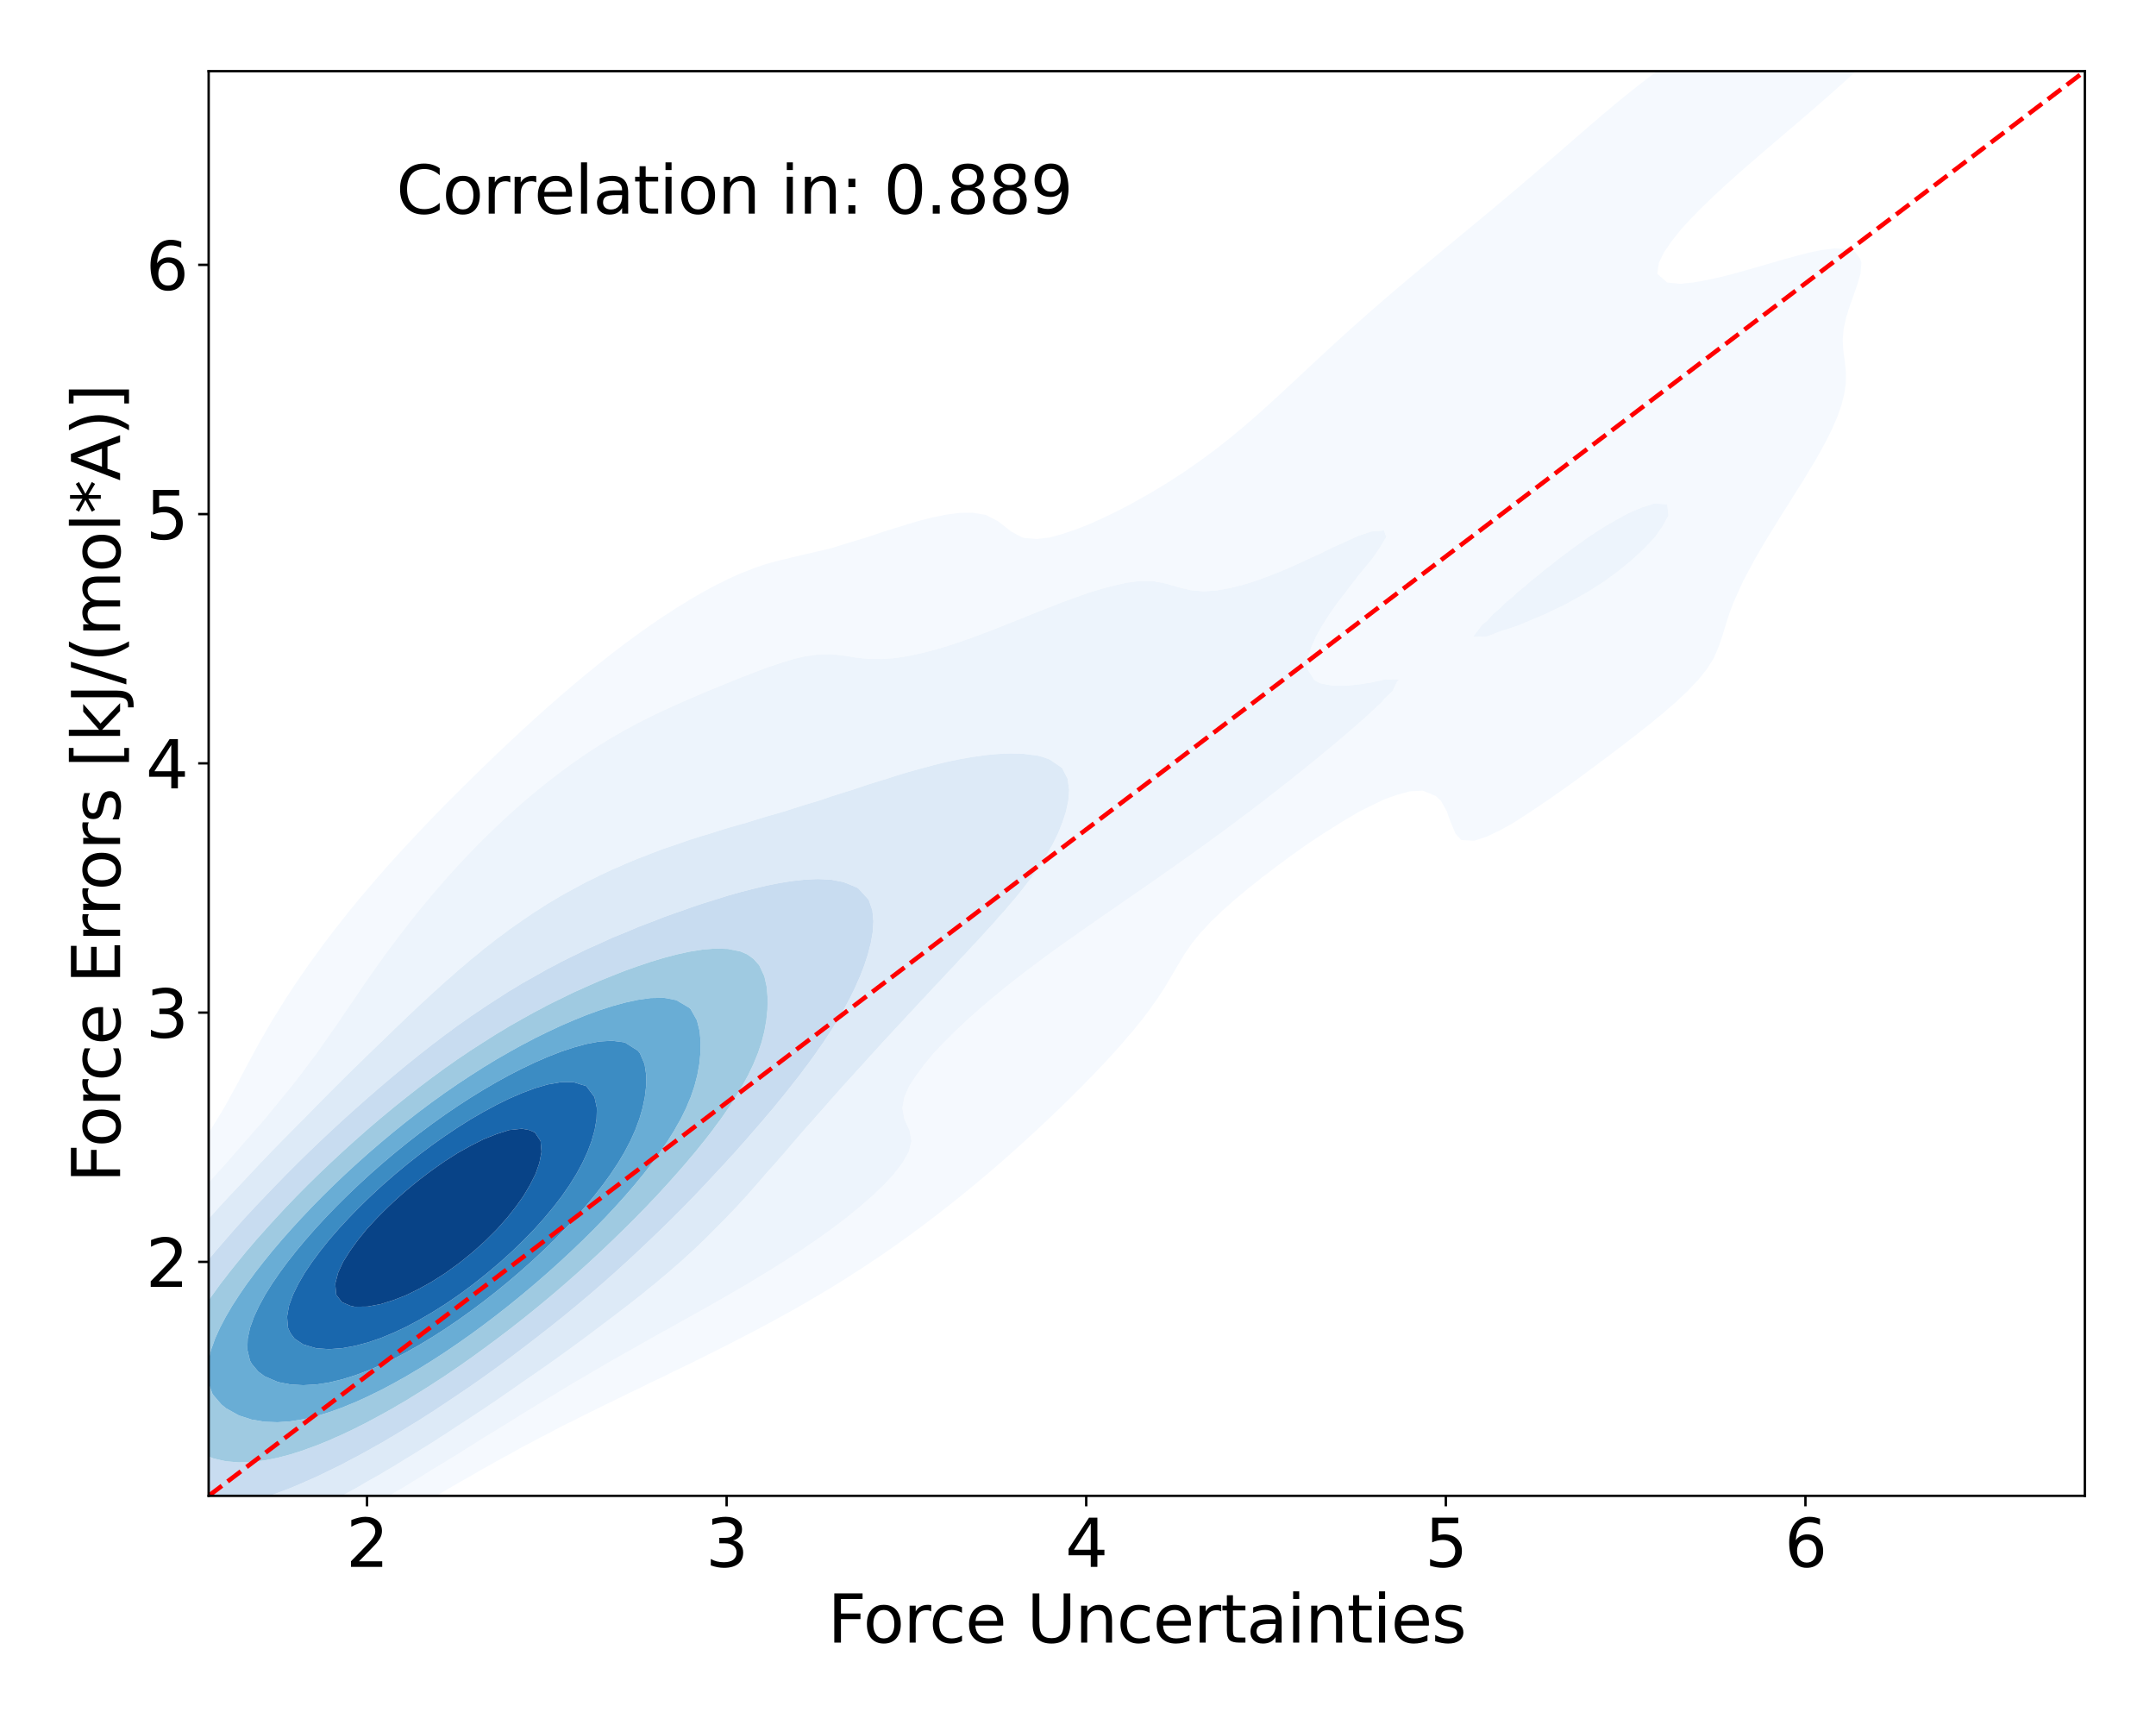 <?xml version="1.0" encoding="utf-8" standalone="no"?>
<!DOCTYPE svg PUBLIC "-//W3C//DTD SVG 1.1//EN"
  "http://www.w3.org/Graphics/SVG/1.1/DTD/svg11.dtd">
<svg xmlns:xlink="http://www.w3.org/1999/xlink" width="720pt" height="576pt" viewBox="0 0 720 576" xmlns="http://www.w3.org/2000/svg" version="1.1">
 <defs>
  <style type="text/css">*{stroke-linejoin: round; stroke-linecap: butt}</style>
 </defs>
 <g id="figure_1">
  <g id="patch_1">
   <path d="M 0 576 
L 720 576 
L 720 0 
L 0 0 
z
" style="fill: #ffffff"/>
  </g>
  <g id="axes_1">
   <g id="patch_2">
    <path d="M 69.68 499.48 
L 696.24 499.48 
L 696.24 23.76 
L 69.68 23.76 
z
" style="fill: #ffffff"/>
   </g>
   <g id="QuadContourSet_1">
    <path d="M 11.033 553.89 
L 15.331 554.082 
L 19.628 553.955 
L 23.925 553.569 
L 25.852 553.29 
L 28.222 553.005 
L 32.519 552.312 
L 36.816 551.447 
L 41.113 550.39 
L 43.73 549.625 
L 45.41 549.211 
L 49.707 547.988 
L 54.004 546.543 
L 55.533 545.959 
L 58.301 545.059 
L 62.598 543.454 
L 65.304 542.293 
L 66.895 541.707 
L 71.192 539.937 
L 73.964 538.628 
L 75.489 538.003 
L 79.786 536.049 
L 81.913 534.962 
L 84.083 533.991 
L 88.38 531.822 
L 89.345 531.296 
L 92.677 529.695 
L 96.409 527.631 
L 96.974 527.353 
L 101.271 525.117 
L 103.262 523.965 
L 105.568 522.771 
L 109.79 520.299 
L 109.865 520.26 
L 114.162 517.941 
L 116.333 516.634 
L 118.459 515.475 
L 122.593 512.968 
L 122.756 512.878 
L 127.053 510.47 
L 128.959 509.303 
L 131.351 507.962 
L 135.132 505.637 
L 135.648 505.345 
L 139.945 502.868 
L 141.415 501.971 
L 144.242 500.38 
L 147.644 498.306 
L 148.539 497.8 
L 152.836 495.311 
L 153.964 494.64 
L 157.133 492.891 
L 160.371 490.974 
L 161.43 490.389 
L 165.727 487.976 
L 166.899 487.309 
L 170.024 485.649 
L 173.569 483.643 
L 174.321 483.244 
L 178.618 480.988 
L 180.486 479.977 
L 182.915 478.745 
L 187.212 476.452 
L 187.482 476.312 
L 191.509 474.354 
L 194.803 472.646 
L 195.806 472.156 
L 200.103 470.064 
L 202.249 468.98 
L 204.4 467.96 
L 208.697 465.845 
L 209.76 465.315 
L 212.994 463.802 
L 217.291 461.649 
L 217.291 461.649 
L 221.588 459.643 
L 224.896 457.983 
L 225.885 457.514 
L 230.182 455.442 
L 232.401 454.318 
L 234.479 453.319 
L 238.776 451.158 
L 239.756 450.652 
L 243.073 449.025 
L 246.95 446.986 
L 247.371 446.775 
L 251.668 444.58 
L 253.987 443.321 
L 255.965 442.291 
L 260.262 439.929 
L 260.746 439.655 
L 264.559 437.582 
L 267.304 435.989 
L 268.856 435.118 
L 273.153 432.582 
L 273.576 432.324 
L 277.45 430.032 
L 279.644 428.658 
L 281.747 427.371 
L 285.442 424.992 
L 286.044 424.611 
L 290.341 421.802 
L 291.042 421.327 
L 294.638 418.922 
L 296.449 417.661 
L 298.935 415.941 
L 301.654 413.995 
L 303.232 412.865 
L 306.678 410.33 
L 307.529 409.699 
L 311.543 406.664 
L 311.826 406.447 
L 316.123 403.116 
L 316.272 402.998 
L 320.42 399.703 
L 320.881 399.333 
L 324.717 396.196 
L 325.362 395.667 
L 329.014 392.599 
L 329.727 392.002 
L 333.311 388.913 
L 333.987 388.336 
L 337.608 385.14 
L 338.147 384.67 
L 341.905 381.28 
L 342.216 381.005 
L 346.198 377.339 
L 346.202 377.334 
L 350.113 373.673 
L 350.499 373.291 
L 353.947 370.008 
L 354.796 369.153 
L 357.702 366.342 
L 359.093 364.914 
L 361.375 362.676 
L 363.391 360.571 
L 364.96 359.011 
L 367.688 356.115 
L 368.453 355.345 
L 371.84 351.679 
L 371.985 351.507 
L 375.1 348.014 
L 376.282 346.574 
L 378.232 344.348 
L 380.579 341.428 
L 381.221 340.682 
L 383.998 337.017 
L 384.876 335.715 
L 386.577 333.351 
L 388.993 329.685 
L 389.173 329.368 
L 391.146 326.02 
L 393.306 322.354 
L 393.47 322.082 
L 395.49 318.688 
L 397.767 315.404 
L 398.026 315.023 
L 400.995 311.357 
L 402.064 310.269 
L 404.423 307.691 
L 406.361 305.892 
L 408.238 304.026 
L 410.658 301.938 
L 412.374 300.36 
L 414.955 298.262 
L 416.773 296.694 
L 419.252 294.776 
L 421.395 293.029 
L 423.549 291.428 
L 426.206 289.363 
L 427.846 288.186 
L 431.186 285.697 
L 432.143 285.032 
L 436.326 282.032 
L 436.44 281.954 
L 440.737 279.122 
L 441.882 278.366 
L 445.034 276.386 
L 447.711 274.701 
L 449.331 273.723 
L 453.628 271.167 
L 453.883 271.035 
L 457.925 269.019 
L 461.321 267.369 
L 462.222 266.946 
L 466.519 265.407 
L 470.816 264.237 
L 475.113 264.004 
L 479.411 265.748 
L 481.194 267.369 
L 483.235 271.035 
L 483.708 272.53 
L 484.534 274.701 
L 486.06 278.366 
L 488.005 280.499 
L 492.302 280.732 
L 496.599 279.336 
L 498.57 278.366 
L 500.896 277.265 
L 505.193 274.889 
L 505.483 274.701 
L 509.49 272.134 
L 511.132 271.035 
L 513.787 269.278 
L 516.569 267.369 
L 518.084 266.339 
L 521.849 263.704 
L 522.381 263.333 
L 526.678 260.238 
L 526.952 260.038 
L 530.975 257.054 
L 531.905 256.372 
L 535.272 253.842 
L 536.809 252.707 
L 539.569 250.597 
L 541.653 249.041 
L 543.866 247.309 
L 546.412 245.375 
L 548.163 243.96 
L 551.049 241.71 
L 552.46 240.518 
L 555.514 238.044 
L 556.757 236.93 
L 559.74 234.378 
L 561.054 233.102 
L 563.643 230.713 
L 565.351 228.86 
L 567.121 227.047 
L 569.648 223.86 
L 570.051 223.381 
L 572.344 219.716 
L 573.903 216.05 
L 573.945 215.925 
L 575.171 212.384 
L 576.294 208.719 
L 577.446 205.053 
L 578.242 202.92 
L 578.814 201.387 
L 580.443 197.722 
L 582.119 194.056 
L 582.539 193.266 
L 584.056 190.39 
L 586.035 186.725 
L 586.836 185.349 
L 588.163 183.059 
L 590.331 179.393 
L 591.133 178.096 
L 592.602 175.728 
L 594.862 172.062 
L 595.431 171.166 
L 597.207 168.396 
L 599.478 164.731 
L 599.728 164.331 
L 601.814 161.065 
L 604.019 157.4 
L 604.025 157.391 
L 606.244 153.734 
L 608.298 150.068 
L 608.322 150.023 
L 610.281 146.403 
L 612.055 142.737 
L 612.619 141.378 
L 613.631 139.071 
L 614.915 135.406 
L 615.86 131.74 
L 616.395 128.074 
L 616.45 124.409 
L 616.083 120.743 
L 615.589 117.077 
L 615.38 113.412 
L 615.69 109.746 
L 616.498 106.08 
L 616.916 104.78 
L 617.654 102.415 
L 618.954 98.749 
L 620.241 95.083 
L 621.213 91.751 
L 621.311 91.418 
L 621.618 87.752 
L 621.213 86.448 
L 619.484 84.086 
L 616.916 83.118 
L 612.619 82.962 
L 608.322 83.485 
L 605.417 84.086 
L 604.025 84.378 
L 599.728 85.496 
L 595.431 86.674 
L 591.7 87.752 
L 591.133 87.916 
L 586.836 89.174 
L 582.539 90.395 
L 578.877 91.418 
L 578.242 91.593 
L 573.945 92.652 
L 569.648 93.582 
L 565.351 94.337 
L 561.054 94.769 
L 556.757 94.334 
L 553.444 91.418 
L 553.979 87.752 
L 555.78 84.086 
L 556.757 82.724 
L 558.331 80.421 
L 561.054 77.017 
L 561.255 76.755 
L 564.594 73.089 
L 565.351 72.335 
L 568.186 69.424 
L 569.648 68.034 
L 571.975 65.758 
L 573.945 63.954 
L 575.926 62.092 
L 578.242 60.034 
L 580.007 58.427 
L 582.539 56.226 
L 584.188 54.761 
L 586.836 52.492 
L 588.436 51.095 
L 591.133 48.804 
L 592.725 47.43 
L 595.431 45.137 
L 597.028 43.764 
L 599.728 41.468 
L 601.321 40.099 
L 604.025 37.778 
L 605.582 36.433 
L 608.322 34.049 
L 609.791 32.767 
L 612.619 30.26 
L 613.928 29.102 
L 616.916 26.392 
L 617.977 25.436 
L 621.213 22.422 
L 621.92 21.77 
L 625.51 18.322 
L 625.74 18.105 
L 629.404 14.439 
L 629.807 14.004 
L 632.888 10.773 
L 634.104 9.391 
L 636.18 7.108 
L 638.401 4.43 
L 639.253 3.442 
L 641.998 -0.224 
L 642.698 -1.376 
L 644.307 -3.889 
L 646.055 -7.555 
L 646.787 -11.221 
L 643.191 -14.886 
L 642.698 -15.027 
L 638.401 -15.078 
L 637.21 -14.886 
L 634.104 -14.385 
L 629.807 -13.347 
L 625.51 -12.125 
L 622.734 -11.221 
L 621.213 -10.728 
L 616.916 -9.225 
L 612.619 -7.629 
L 612.429 -7.555 
L 608.322 -5.966 
L 604.025 -4.222 
L 603.236 -3.889 
L 599.728 -2.419 
L 595.431 -0.524 
L 594.775 -0.224 
L 591.133 1.439 
L 586.994 3.442 
L 586.836 3.518 
L 582.539 5.676 
L 579.851 7.108 
L 578.242 7.966 
L 573.945 10.377 
L 573.269 10.773 
L 569.648 12.904 
L 567.18 14.439 
L 565.351 15.581 
L 561.518 18.105 
L 561.054 18.411 
L 556.757 21.371 
L 556.201 21.77 
L 552.46 24.468 
L 551.179 25.436 
L 548.163 27.715 
L 546.409 29.102 
L 543.866 31.101 
L 541.835 32.767 
L 539.569 34.607 
L 537.409 36.433 
L 535.272 38.21 
L 533.088 40.099 
L 530.975 41.884 
L 528.831 43.764 
L 526.678 45.601 
L 524.608 47.43 
L 522.381 49.335 
L 520.391 51.095 
L 518.084 53.064 
L 516.159 54.761 
L 513.787 56.774 
L 511.898 58.427 
L 509.49 60.455 
L 507.601 62.092 
L 505.193 64.103 
L 503.264 65.758 
L 500.896 67.72 
L 498.89 69.424 
L 496.599 71.309 
L 494.485 73.089 
L 492.302 74.877 
L 490.058 76.755 
L 488.005 78.433 
L 485.62 80.421 
L 483.708 81.986 
L 481.184 84.086 
L 479.411 85.544 
L 476.764 87.752 
L 475.113 89.119 
L 472.373 91.418 
L 470.816 92.72 
L 468.021 95.083 
L 466.519 96.357 
L 463.719 98.749 
L 462.222 100.038 
L 459.475 102.415 
L 457.925 103.772 
L 455.293 106.08 
L 453.628 107.564 
L 451.176 109.746 
L 449.331 111.418 
L 447.12 113.412 
L 445.034 115.33 
L 443.12 117.077 
L 440.737 119.295 
L 439.164 120.743 
L 436.44 123.295 
L 435.236 124.409 
L 432.143 127.307 
L 431.312 128.074 
L 427.846 131.301 
L 427.366 131.74 
L 423.549 135.238 
L 423.363 135.406 
L 419.261 139.071 
L 419.252 139.08 
L 415.017 142.737 
L 414.955 142.789 
L 410.658 146.345 
L 410.587 146.403 
L 406.361 149.726 
L 405.918 150.068 
L 402.064 152.932 
L 400.967 153.734 
L 397.767 155.971 
L 395.695 157.4 
L 393.47 158.861 
L 390.073 161.065 
L 389.173 161.62 
L 384.876 164.22 
L 384.012 164.731 
L 380.579 166.659 
L 377.463 168.396 
L 376.282 169.022 
L 371.985 171.212 
L 370.253 172.062 
L 367.688 173.26 
L 363.391 175.186 
L 362.043 175.728 
L 359.093 176.855 
L 354.796 178.301 
L 350.839 179.393 
L 350.499 179.483 
L 346.202 179.974 
L 341.905 179.622 
L 341.219 179.393 
L 337.608 177.435 
L 335.48 175.728 
L 333.311 174.062 
L 329.483 172.062 
L 329.014 171.892 
L 324.717 171.195 
L 320.42 171.257 
L 316.123 171.811 
L 314.96 172.062 
L 311.826 172.686 
L 307.529 173.746 
L 303.232 174.99 
L 300.972 175.728 
L 298.935 176.335 
L 294.638 177.67 
L 290.341 179.146 
L 289.597 179.393 
L 286.044 180.455 
L 281.747 181.754 
L 277.59 183.059 
L 277.45 183.099 
L 273.153 184.099 
L 268.856 185.09 
L 264.559 186.108 
L 262.093 186.725 
L 260.262 187.127 
L 255.965 188.291 
L 251.668 189.751 
L 250.134 190.39 
L 247.371 191.436 
L 243.073 193.376 
L 241.777 194.056 
L 238.776 195.518 
L 234.725 197.722 
L 234.479 197.847 
L 230.182 200.347 
L 228.544 201.387 
L 225.885 202.993 
L 222.749 205.053 
L 221.588 205.78 
L 217.291 208.704 
L 217.271 208.719 
L 212.994 211.743 
L 212.143 212.384 
L 208.697 214.902 
L 207.217 216.05 
L 204.4 218.176 
L 202.471 219.716 
L 200.103 221.56 
L 197.884 223.381 
L 195.806 225.049 
L 193.435 227.047 
L 191.509 228.638 
L 189.106 230.713 
L 187.212 232.319 
L 184.88 234.378 
L 182.915 236.087 
L 180.744 238.044 
L 178.618 239.937 
L 176.688 241.71 
L 174.321 243.864 
L 172.704 245.375 
L 170.024 247.865 
L 168.785 249.041 
L 165.727 251.939 
L 164.93 252.707 
L 161.43 256.086 
L 161.137 256.372 
L 157.384 260.038 
L 157.133 260.283 
L 153.661 263.704 
L 152.836 264.526 
L 149.993 267.369 
L 148.539 268.848 
L 146.384 271.035 
L 144.242 273.259 
L 142.842 274.701 
L 139.945 277.771 
L 139.375 278.366 
L 135.96 282.032 
L 135.648 282.374 
L 132.566 285.697 
L 131.351 287.063 
L 129.256 289.363 
L 127.053 291.897 
L 126.042 293.029 
L 122.918 296.694 
L 122.756 296.89 
L 119.798 300.36 
L 118.459 302.022 
L 116.785 304.026 
L 114.162 307.363 
L 113.893 307.691 
L 111.012 311.357 
L 109.865 312.905 
L 108.226 315.023 
L 105.576 318.688 
L 105.568 318.7 
L 102.901 322.354 
L 101.271 324.754 
L 100.366 326.02 
L 97.893 329.685 
L 96.974 331.13 
L 95.481 333.351 
L 93.19 337.017 
L 92.677 337.882 
L 90.917 340.682 
L 88.792 344.348 
L 88.38 345.097 
L 86.669 348.014 
L 84.682 351.679 
L 84.083 352.834 
L 82.691 355.345 
L 80.763 359.011 
L 79.786 360.92 
L 78.825 362.676 
L 76.813 366.342 
L 75.489 368.778 
L 74.778 370.008 
L 72.542 373.673 
L 71.192 375.884 
L 70.251 377.339 
L 67.783 381.005 
L 66.895 382.285 
L 65.15 384.67 
L 62.598 388.306 
L 62.575 388.336 
L 59.619 392.002 
L 58.301 393.709 
L 56.701 395.667 
L 54.004 399.139 
L 53.844 399.333 
L 50.706 402.998 
L 49.707 404.225 
L 47.588 406.664 
L 45.41 409.342 
L 44.549 410.33 
L 41.48 413.995 
L 41.113 414.445 
L 38.275 417.661 
L 36.816 419.461 
L 35.177 421.327 
L 32.519 424.641 
L 32.212 424.992 
L 29.105 428.658 
L 28.222 429.794 
L 26.063 432.324 
L 23.925 435.125 
L 23.196 435.989 
L 20.313 439.655 
L 19.628 440.603 
L 17.439 443.321 
L 15.331 446.309 
L 14.795 446.986 
L 12.089 450.652 
L 11.033 452.258 
L 9.504 454.318 
L 7.109 457.983 
L 6.736 458.598 
L 4.626 461.649 
L 2.475 465.315 
L 2.439 465.379 
L 0.137 468.98 
L -1.825 472.646 
L -1.858 472.711 
L -3.965 476.312 
L -5.775 479.977 
L -6.155 480.819 
L -7.648 483.643 
L -9.319 487.309 
L -10.452 490.186 
L -10.819 490.974 
L -12.329 494.64 
L -13.58 498.306 
L -14.605 501.971 
L -14.749 502.629 
L -15.545 505.637 
L -16.223 509.303 
L -16.603 512.968 
L -16.662 516.634 
L -16.372 520.299 
L -15.716 523.965 
L -14.749 527.483 
L -14.709 527.631 
L -13.527 531.296 
L -12.114 534.962 
L -10.469 538.628 
L -10.452 538.664 
L -8.613 542.293 
L -6.155 545.894 
L -6.103 545.959 
L -2.204 549.625 
L -1.858 549.869 
L 2.439 552.065 
L 6.736 553.273 
L 6.849 553.29 
z
M 17.849 534.962 
L 15.331 533.399 
L 12.909 531.296 
L 11.033 529.196 
L 9.836 527.631 
L 7.5 523.965 
L 6.736 522.577 
L 5.525 520.299 
L 3.865 516.634 
L 2.593 512.968 
L 2.439 512.349 
L 1.694 509.303 
L 1.238 505.637 
L 1.206 501.971 
L 1.555 498.306 
L 2.251 494.64 
L 2.439 493.969 
L 3.155 490.974 
L 4.282 487.309 
L 5.668 483.643 
L 6.736 481.271 
L 7.239 479.977 
L 8.866 476.312 
L 10.78 472.646 
L 11.033 472.202 
L 12.643 468.98 
L 14.765 465.315 
L 15.331 464.418 
L 16.871 461.649 
L 19.213 457.983 
L 19.628 457.378 
L 21.492 454.318 
L 23.925 450.864 
L 24.058 450.652 
L 26.495 446.986 
L 28.222 444.695 
L 29.156 443.321 
L 31.898 439.655 
L 32.519 438.879 
L 34.618 435.989 
L 36.816 433.292 
L 37.538 432.324 
L 40.485 428.658 
L 41.113 427.921 
L 43.413 424.992 
L 45.41 422.683 
L 46.497 421.327 
L 49.707 417.666 
L 49.711 417.661 
L 52.754 413.995 
L 54.004 412.603 
L 55.92 410.33 
L 58.301 407.7 
L 59.187 406.664 
L 62.519 402.998 
L 62.598 402.911 
L 65.683 399.333 
L 66.895 398.002 
L 68.927 395.667 
L 71.192 393.187 
L 72.233 392.002 
L 75.489 388.448 
L 75.588 388.336 
L 78.752 384.67 
L 79.786 383.502 
L 81.934 381.005 
L 84.083 378.575 
L 85.15 377.339 
L 88.38 373.684 
L 88.39 373.673 
L 91.369 370.008 
L 92.677 368.425 
L 94.372 366.342 
L 96.974 363.187 
L 97.392 362.676 
L 100.221 359.011 
L 101.271 357.623 
L 102.979 355.345 
L 105.568 351.934 
L 105.761 351.679 
L 108.322 348.014 
L 109.865 345.823 
L 110.899 344.348 
L 113.431 340.682 
L 114.162 339.6 
L 115.896 337.017 
L 118.43 333.351 
L 118.459 333.307 
L 120.892 329.685 
L 122.756 327.008 
L 123.446 326.02 
L 126.028 322.354 
L 127.053 320.927 
L 128.668 318.688 
L 131.351 315.076 
L 131.391 315.023 
L 134.16 311.357 
L 135.648 309.435 
L 137.016 307.691 
L 139.945 304.029 
L 139.947 304.026 
L 142.968 300.36 
L 144.242 298.841 
L 146.081 296.694 
L 148.539 293.862 
L 149.282 293.029 
L 152.585 289.363 
L 152.836 289.089 
L 156.025 285.697 
L 157.133 284.533 
L 159.585 282.032 
L 161.43 280.166 
L 163.273 278.366 
L 165.727 275.984 
L 167.102 274.701 
L 170.024 271.983 
L 171.089 271.035 
L 174.321 268.16 
L 175.254 267.369 
L 178.618 264.513 
L 179.622 263.704 
L 182.915 261.039 
L 184.223 260.038 
L 187.212 257.736 
L 189.09 256.372 
L 191.509 254.601 
L 194.262 252.707 
L 195.806 251.632 
L 199.779 249.041 
L 200.103 248.827 
L 204.4 246.214 
L 205.873 245.375 
L 208.697 243.756 
L 212.482 241.71 
L 212.994 241.431 
L 217.291 239.274 
L 219.853 238.044 
L 221.588 237.213 
L 225.885 235.259 
L 227.877 234.378 
L 230.182 233.373 
L 234.479 231.541 
L 236.44 230.713 
L 238.776 229.748 
L 243.073 227.989 
L 245.381 227.047 
L 247.371 226.257 
L 251.668 224.592 
L 254.83 223.381 
L 255.965 222.959 
L 260.262 221.511 
L 264.559 220.161 
L 266.42 219.716 
L 268.856 219.139 
L 273.153 218.528 
L 277.45 218.431 
L 281.747 218.886 
L 286.044 219.593 
L 287.014 219.716 
L 290.341 220.014 
L 294.638 220.05 
L 298.935 219.74 
L 299.088 219.716 
L 303.232 219.05 
L 307.529 218.138 
L 311.826 217.056 
L 315.269 216.05 
L 316.123 215.802 
L 320.42 214.377 
L 324.717 212.873 
L 326.007 212.384 
L 329.014 211.262 
L 333.311 209.603 
L 335.516 208.719 
L 337.608 207.891 
L 341.905 206.173 
L 344.666 205.053 
L 346.202 204.435 
L 350.499 202.749 
L 353.962 201.387 
L 354.796 201.061 
L 359.093 199.507 
L 363.391 197.973 
L 364.211 197.722 
L 367.688 196.657 
L 371.985 195.506 
L 376.282 194.56 
L 380.116 194.056 
L 380.579 193.995 
L 384.876 194.017 
L 385.171 194.056 
L 389.173 194.798 
L 393.47 196.058 
L 397.767 197.099 
L 402.064 197.456 
L 406.361 197.145 
L 410.658 196.377 
L 414.955 195.31 
L 419.056 194.056 
L 419.252 193.992 
L 423.549 192.419 
L 427.846 190.707 
L 428.608 190.39 
L 432.143 188.859 
L 436.44 186.878 
L 436.784 186.725 
L 440.737 184.906 
L 444.506 183.059 
L 445.034 182.792 
L 449.331 180.878 
L 452.555 179.393 
L 453.628 178.896 
L 457.925 177.469 
L 462.222 177.092 
L 462.95 179.393 
L 462.222 180.507 
L 460.708 183.059 
L 458.164 186.725 
L 457.925 186.999 
L 455.129 190.39 
L 453.628 192.226 
L 452.202 194.056 
L 449.413 197.722 
L 449.331 197.826 
L 446.592 201.387 
L 445.034 203.577 
L 444.01 205.053 
L 441.661 208.719 
L 440.737 210.339 
L 439.585 212.384 
L 437.933 216.05 
L 436.786 219.716 
L 436.602 223.381 
L 438.907 227.047 
L 440.737 228.116 
L 445.034 228.974 
L 449.331 228.971 
L 453.628 228.556 
L 457.925 227.88 
L 461.669 227.047 
L 462.222 226.948 
L 466.519 226.793 
L 467.125 227.047 
L 466.519 227.693 
L 465.074 230.713 
L 462.222 233.437 
L 461.563 234.378 
L 457.925 237.7 
L 457.642 238.044 
L 453.628 241.598 
L 453.527 241.71 
L 449.331 245.33 
L 449.288 245.375 
L 445.034 248.96 
L 444.951 249.041 
L 440.737 252.513 
L 440.53 252.707 
L 436.44 256.004 
L 436.03 256.372 
L 432.143 259.441 
L 431.453 260.038 
L 427.846 262.829 
L 426.8 263.704 
L 423.549 266.171 
L 422.071 267.369 
L 419.252 269.471 
L 417.266 271.035 
L 414.955 272.729 
L 412.383 274.701 
L 410.658 275.946 
L 407.421 278.366 
L 406.361 279.121 
L 402.378 282.032 
L 402.064 282.253 
L 397.767 285.328 
L 397.266 285.697 
L 393.47 288.373 
L 392.099 289.363 
L 389.173 291.402 
L 386.877 293.029 
L 384.876 294.411 
L 381.602 296.694 
L 380.579 297.398 
L 376.282 300.359 
L 376.281 300.36 
L 371.985 303.336 
L 371 304.026 
L 367.688 306.322 
L 365.725 307.691 
L 363.391 309.318 
L 360.473 311.357 
L 359.093 312.329 
L 355.265 315.023 
L 354.796 315.358 
L 350.499 318.445 
L 350.168 318.688 
L 346.202 321.624 
L 345.228 322.354 
L 341.905 324.879 
L 340.421 326.02 
L 337.608 328.226 
L 335.769 329.685 
L 333.311 331.686 
L 331.289 333.351 
L 329.014 335.283 
L 326.996 337.017 
L 324.717 339.046 
L 322.902 340.682 
L 320.42 343.007 
L 319.008 344.348 
L 316.123 347.202 
L 315.314 348.014 
L 311.826 351.663 
L 311.81 351.679 
L 308.811 355.345 
L 307.529 357.045 
L 306.057 359.011 
L 303.619 362.676 
L 303.232 363.568 
L 302.038 366.342 
L 301.352 370.008 
L 302.039 373.673 
L 303.232 376.382 
L 303.732 377.339 
L 304.402 381.005 
L 303.485 384.67 
L 303.232 385.071 
L 301.362 388.336 
L 298.935 391.478 
L 298.565 392.002 
L 295.173 395.667 
L 294.638 396.155 
L 291.34 399.333 
L 290.341 400.176 
L 287.147 402.998 
L 286.044 403.868 
L 282.627 406.664 
L 281.747 407.317 
L 277.804 410.33 
L 277.45 410.579 
L 273.153 413.653 
L 272.689 413.995 
L 268.856 416.586 
L 267.304 417.661 
L 264.559 419.432 
L 261.67 421.327 
L 260.262 422.198 
L 255.965 424.883 
L 255.793 424.992 
L 251.668 427.471 
L 249.717 428.658 
L 247.371 430.022 
L 243.43 432.324 
L 243.073 432.525 
L 238.776 434.981 
L 237.029 435.989 
L 234.479 437.415 
L 230.473 439.655 
L 230.182 439.815 
L 225.885 442.222 
L 223.938 443.321 
L 221.588 444.621 
L 217.298 446.986 
L 217.291 446.99 
L 212.994 449.437 
L 210.856 450.652 
L 208.697 451.869 
L 204.4 454.277 
L 204.332 454.318 
L 200.103 456.81 
L 198.094 457.983 
L 195.806 459.324 
L 191.776 461.649 
L 191.509 461.805 
L 187.212 464.42 
L 185.727 465.315 
L 182.915 467.034 
L 179.648 468.98 
L 178.618 469.608 
L 174.321 472.23 
L 173.645 472.646 
L 170.024 474.933 
L 167.757 476.312 
L 165.727 477.588 
L 161.756 479.977 
L 161.43 480.182 
L 157.133 482.901 
L 155.914 483.643 
L 152.836 485.604 
L 149.999 487.309 
L 148.539 488.233 
L 144.242 490.817 
L 143.978 490.974 
L 139.945 493.525 
L 138.046 494.64 
L 135.648 496.143 
L 131.909 498.306 
L 131.351 498.653 
L 127.053 501.241 
L 125.754 501.971 
L 122.756 503.793 
L 119.414 505.637 
L 118.459 506.21 
L 114.162 508.648 
L 112.919 509.303 
L 109.865 511.066 
L 106.174 512.968 
L 105.568 513.312 
L 101.271 515.623 
L 99.179 516.634 
L 96.974 517.818 
L 92.677 519.891 
L 91.761 520.299 
L 88.38 521.991 
L 84.083 523.862 
L 83.828 523.965 
L 79.786 525.816 
L 75.489 527.508 
L 75.149 527.631 
L 71.192 529.257 
L 66.895 530.776 
L 65.234 531.296 
L 62.598 532.245 
L 58.301 533.58 
L 54.004 534.715 
L 52.897 534.962 
L 49.707 535.787 
L 45.41 536.678 
L 41.113 537.355 
L 36.816 537.806 
L 32.519 537.99 
L 28.222 537.829 
L 23.925 537.187 
L 19.628 535.844 
z
M 491.985 212.384 
L 492.302 212.12 
L 494.889 208.719 
L 496.599 207.282 
L 498.585 205.053 
L 500.896 203.125 
L 502.595 201.387 
L 505.193 199.251 
L 506.796 197.722 
L 509.49 195.548 
L 511.151 194.056 
L 513.787 191.98 
L 515.658 190.39 
L 518.084 188.534 
L 520.335 186.725 
L 522.381 185.21 
L 525.215 183.059 
L 526.678 182.017 
L 530.353 179.393 
L 530.975 178.969 
L 535.272 176.179 
L 536.005 175.728 
L 539.569 173.663 
L 542.471 172.062 
L 543.866 171.323 
L 548.163 169.491 
L 551.524 168.396 
L 552.46 168.109 
L 556.757 168.396 
L 556.757 168.396 
L 557.212 172.062 
L 556.757 172.932 
L 555.241 175.728 
L 552.656 179.393 
L 552.46 179.608 
L 549.189 183.059 
L 548.163 184.047 
L 545.263 186.725 
L 543.866 187.915 
L 540.834 190.39 
L 539.569 191.354 
L 535.867 194.056 
L 535.272 194.465 
L 530.975 197.207 
L 530.133 197.722 
L 526.678 199.656 
L 523.594 201.387 
L 522.381 202.018 
L 518.084 204.072 
L 516.05 205.053 
L 513.787 206.027 
L 509.49 207.811 
L 507.361 208.719 
L 505.193 209.501 
L 500.896 210.854 
L 497.051 212.384 
L 496.599 212.524 
L 492.302 212.62 
z
" clip-path="url(#p6aed8fee31)" style="fill: #f5f9fe"/>
    <path d="M 19.628 535.844 
L 23.925 537.187 
L 28.222 537.829 
L 32.519 537.99 
L 36.816 537.806 
L 41.113 537.355 
L 45.41 536.678 
L 49.707 535.787 
L 52.897 534.962 
L 54.004 534.715 
L 58.301 533.58 
L 62.598 532.245 
L 65.234 531.296 
L 66.895 530.776 
L 71.192 529.257 
L 75.149 527.631 
L 75.489 527.508 
L 79.786 525.816 
L 83.828 523.965 
L 84.083 523.862 
L 88.38 521.991 
L 91.761 520.299 
L 92.677 519.891 
L 96.974 517.818 
L 99.179 516.634 
L 101.271 515.623 
L 105.568 513.312 
L 106.174 512.968 
L 109.865 511.066 
L 112.919 509.303 
L 114.162 508.648 
L 118.459 506.21 
L 119.414 505.637 
L 122.756 503.793 
L 125.754 501.971 
L 127.053 501.241 
L 131.351 498.653 
L 131.909 498.306 
L 135.648 496.143 
L 138.046 494.64 
L 139.945 493.525 
L 143.978 490.974 
L 144.242 490.817 
L 148.539 488.233 
L 149.999 487.309 
L 152.836 485.604 
L 155.914 483.643 
L 157.133 482.901 
L 161.43 480.182 
L 161.756 479.977 
L 165.727 477.588 
L 167.757 476.312 
L 170.024 474.933 
L 173.645 472.646 
L 174.321 472.23 
L 178.618 469.608 
L 179.648 468.98 
L 182.915 467.034 
L 185.727 465.315 
L 187.212 464.42 
L 191.509 461.805 
L 191.776 461.649 
L 195.806 459.324 
L 198.094 457.983 
L 200.103 456.81 
L 204.332 454.318 
L 204.4 454.277 
L 208.697 451.869 
L 210.856 450.652 
L 212.994 449.437 
L 217.291 446.99 
L 217.298 446.986 
L 221.588 444.621 
L 223.938 443.321 
L 225.885 442.222 
L 230.182 439.815 
L 230.473 439.655 
L 234.479 437.415 
L 237.029 435.989 
L 238.776 434.981 
L 243.073 432.525 
L 243.43 432.324 
L 247.371 430.022 
L 249.717 428.658 
L 251.668 427.471 
L 255.793 424.992 
L 255.965 424.883 
L 260.262 422.198 
L 261.67 421.327 
L 264.559 419.432 
L 267.304 417.661 
L 268.856 416.586 
L 272.689 413.995 
L 273.153 413.653 
L 277.45 410.579 
L 277.804 410.33 
L 281.747 407.317 
L 282.627 406.664 
L 286.044 403.868 
L 287.147 402.998 
L 290.341 400.176 
L 291.34 399.333 
L 294.638 396.155 
L 295.173 395.667 
L 298.565 392.002 
L 298.935 391.478 
L 301.362 388.336 
L 303.232 385.071 
L 303.485 384.67 
L 304.402 381.005 
L 303.732 377.339 
L 303.232 376.382 
L 302.039 373.673 
L 301.352 370.008 
L 302.038 366.342 
L 303.232 363.568 
L 303.619 362.676 
L 306.057 359.011 
L 307.529 357.045 
L 308.811 355.345 
L 311.81 351.679 
L 311.826 351.663 
L 315.314 348.014 
L 316.123 347.202 
L 319.008 344.348 
L 320.42 343.007 
L 322.902 340.682 
L 324.717 339.046 
L 326.996 337.017 
L 329.014 335.283 
L 331.289 333.351 
L 333.311 331.686 
L 335.769 329.685 
L 337.608 328.226 
L 340.421 326.02 
L 341.905 324.879 
L 345.228 322.354 
L 346.202 321.624 
L 350.168 318.688 
L 350.499 318.445 
L 354.796 315.358 
L 355.265 315.023 
L 359.093 312.329 
L 360.473 311.357 
L 363.391 309.318 
L 365.725 307.691 
L 367.688 306.322 
L 371 304.026 
L 371.985 303.336 
L 376.281 300.36 
L 376.282 300.359 
L 380.579 297.398 
L 381.602 296.694 
L 384.876 294.411 
L 386.877 293.029 
L 389.173 291.402 
L 392.099 289.363 
L 393.47 288.373 
L 397.266 285.697 
L 397.767 285.328 
L 402.064 282.253 
L 402.378 282.032 
L 406.361 279.121 
L 407.421 278.366 
L 410.658 275.946 
L 412.383 274.701 
L 414.955 272.729 
L 417.266 271.035 
L 419.252 269.471 
L 422.071 267.369 
L 423.549 266.171 
L 426.8 263.704 
L 427.846 262.829 
L 431.453 260.038 
L 432.143 259.441 
L 436.03 256.372 
L 436.44 256.004 
L 440.53 252.707 
L 440.737 252.513 
L 444.951 249.041 
L 445.034 248.96 
L 449.288 245.375 
L 449.331 245.33 
L 453.527 241.71 
L 453.628 241.598 
L 457.642 238.044 
L 457.925 237.7 
L 461.563 234.378 
L 462.222 233.437 
L 465.074 230.713 
L 466.519 227.693 
L 467.125 227.047 
L 466.519 226.793 
L 462.222 226.948 
L 461.669 227.047 
L 457.925 227.88 
L 453.628 228.556 
L 449.331 228.971 
L 445.034 228.974 
L 440.737 228.116 
L 438.907 227.047 
L 436.602 223.381 
L 436.786 219.716 
L 437.933 216.05 
L 439.585 212.384 
L 440.737 210.339 
L 441.661 208.719 
L 444.01 205.053 
L 445.034 203.577 
L 446.592 201.387 
L 449.331 197.826 
L 449.413 197.722 
L 452.202 194.056 
L 453.628 192.226 
L 455.129 190.39 
L 457.925 186.999 
L 458.164 186.725 
L 460.708 183.059 
L 462.222 180.507 
L 462.95 179.393 
L 462.222 177.092 
L 457.925 177.469 
L 453.628 178.896 
L 452.555 179.393 
L 449.331 180.878 
L 445.034 182.792 
L 444.506 183.059 
L 440.737 184.906 
L 436.784 186.725 
L 436.44 186.878 
L 432.143 188.859 
L 428.608 190.39 
L 427.846 190.707 
L 423.549 192.419 
L 419.252 193.992 
L 419.056 194.056 
L 414.955 195.31 
L 410.658 196.377 
L 406.361 197.145 
L 402.064 197.456 
L 397.767 197.099 
L 393.47 196.058 
L 389.173 194.798 
L 385.171 194.056 
L 384.876 194.017 
L 380.579 193.995 
L 380.116 194.056 
L 376.282 194.56 
L 371.985 195.506 
L 367.688 196.657 
L 364.211 197.722 
L 363.391 197.973 
L 359.093 199.507 
L 354.796 201.061 
L 353.962 201.387 
L 350.499 202.749 
L 346.202 204.435 
L 344.666 205.053 
L 341.905 206.173 
L 337.608 207.891 
L 335.516 208.719 
L 333.311 209.603 
L 329.014 211.262 
L 326.007 212.384 
L 324.717 212.873 
L 320.42 214.377 
L 316.123 215.802 
L 315.269 216.05 
L 311.826 217.056 
L 307.529 218.138 
L 303.232 219.05 
L 299.088 219.716 
L 298.935 219.74 
L 294.638 220.05 
L 290.341 220.014 
L 287.014 219.716 
L 286.044 219.593 
L 281.747 218.886 
L 277.45 218.431 
L 273.153 218.528 
L 268.856 219.139 
L 266.42 219.716 
L 264.559 220.161 
L 260.262 221.511 
L 255.965 222.959 
L 254.83 223.381 
L 251.668 224.592 
L 247.371 226.257 
L 245.381 227.047 
L 243.073 227.989 
L 238.776 229.748 
L 236.44 230.713 
L 234.479 231.541 
L 230.182 233.373 
L 227.877 234.378 
L 225.885 235.259 
L 221.588 237.213 
L 219.853 238.044 
L 217.291 239.274 
L 212.994 241.431 
L 212.482 241.71 
L 208.697 243.756 
L 205.873 245.375 
L 204.4 246.214 
L 200.103 248.827 
L 199.779 249.041 
L 195.806 251.632 
L 194.262 252.707 
L 191.509 254.601 
L 189.09 256.372 
L 187.212 257.736 
L 184.223 260.038 
L 182.915 261.039 
L 179.622 263.704 
L 178.618 264.513 
L 175.254 267.369 
L 174.321 268.16 
L 171.089 271.035 
L 170.024 271.983 
L 167.102 274.701 
L 165.727 275.984 
L 163.273 278.366 
L 161.43 280.166 
L 159.585 282.032 
L 157.133 284.533 
L 156.025 285.697 
L 152.836 289.089 
L 152.585 289.363 
L 149.282 293.029 
L 148.539 293.862 
L 146.081 296.694 
L 144.242 298.841 
L 142.968 300.36 
L 139.947 304.026 
L 139.945 304.029 
L 137.016 307.691 
L 135.648 309.435 
L 134.16 311.357 
L 131.391 315.023 
L 131.351 315.076 
L 128.668 318.688 
L 127.053 320.927 
L 126.028 322.354 
L 123.446 326.02 
L 122.756 327.008 
L 120.892 329.685 
L 118.459 333.307 
L 118.43 333.351 
L 115.896 337.017 
L 114.162 339.6 
L 113.431 340.682 
L 110.899 344.348 
L 109.865 345.823 
L 108.322 348.014 
L 105.761 351.679 
L 105.568 351.934 
L 102.979 355.345 
L 101.271 357.623 
L 100.221 359.011 
L 97.392 362.676 
L 96.974 363.187 
L 94.372 366.342 
L 92.677 368.425 
L 91.369 370.008 
L 88.39 373.673 
L 88.38 373.684 
L 85.15 377.339 
L 84.083 378.575 
L 81.934 381.005 
L 79.786 383.502 
L 78.752 384.67 
L 75.588 388.336 
L 75.489 388.448 
L 72.233 392.002 
L 71.192 393.187 
L 68.927 395.667 
L 66.895 398.002 
L 65.683 399.333 
L 62.598 402.911 
L 62.519 402.998 
L 59.187 406.664 
L 58.301 407.7 
L 55.92 410.33 
L 54.004 412.603 
L 52.754 413.995 
L 49.711 417.661 
L 49.707 417.666 
L 46.497 421.327 
L 45.41 422.683 
L 43.413 424.992 
L 41.113 427.921 
L 40.485 428.658 
L 37.538 432.324 
L 36.816 433.292 
L 34.618 435.989 
L 32.519 438.879 
L 31.898 439.655 
L 29.156 443.321 
L 28.222 444.695 
L 26.495 446.986 
L 24.058 450.652 
L 23.925 450.864 
L 21.492 454.318 
L 19.628 457.378 
L 19.213 457.983 
L 16.871 461.649 
L 15.331 464.418 
L 14.765 465.315 
L 12.643 468.98 
L 11.033 472.202 
L 10.78 472.646 
L 8.866 476.312 
L 7.239 479.977 
L 6.736 481.271 
L 5.668 483.643 
L 4.282 487.309 
L 3.155 490.974 
L 2.439 493.969 
L 2.251 494.64 
L 1.555 498.306 
L 1.206 501.971 
L 1.238 505.637 
L 1.694 509.303 
L 2.439 512.349 
L 2.593 512.968 
L 3.865 516.634 
L 5.525 520.299 
L 6.736 522.577 
L 7.5 523.965 
L 9.836 527.631 
L 11.033 529.196 
L 12.909 531.296 
L 15.331 533.399 
L 17.849 534.962 
z
M 36.713 520.299 
L 32.519 518.037 
L 30.694 516.634 
L 28.222 514.318 
L 27.012 512.968 
L 24.222 509.303 
L 23.925 508.852 
L 21.971 505.637 
L 20.268 501.971 
L 19.628 499.989 
L 19.12 498.306 
L 18.514 494.64 
L 18.412 490.974 
L 18.749 487.309 
L 19.469 483.643 
L 19.628 483.112 
L 20.443 479.977 
L 21.669 476.312 
L 23.17 472.646 
L 23.925 471.085 
L 24.824 468.98 
L 26.625 465.315 
L 28.222 462.491 
L 28.647 461.649 
L 30.69 457.983 
L 32.519 455.105 
L 32.969 454.318 
L 35.246 450.652 
L 36.816 448.395 
L 37.706 446.986 
L 40.241 443.321 
L 41.113 442.157 
L 42.829 439.655 
L 45.41 436.293 
L 45.625 435.989 
L 48.347 432.324 
L 49.707 430.653 
L 51.215 428.658 
L 54.004 425.303 
L 54.245 424.992 
L 57.209 421.327 
L 58.301 420.072 
L 60.272 417.661 
L 62.598 415.033 
L 63.467 413.995 
L 66.743 410.33 
L 66.895 410.163 
L 69.938 406.664 
L 71.192 405.309 
L 73.241 402.998 
L 75.489 400.602 
L 76.637 399.333 
L 79.786 396.019 
L 80.11 395.667 
L 83.552 392.002 
L 84.083 391.447 
L 86.996 388.336 
L 88.38 386.907 
L 90.508 384.67 
L 92.677 382.452 
L 94.077 381.005 
L 96.974 378.072 
L 97.695 377.339 
L 101.271 373.758 
L 101.356 373.673 
L 104.945 370.008 
L 105.568 369.372 
L 108.563 366.342 
L 109.865 365.025 
L 112.222 362.676 
L 114.162 360.733 
L 115.919 359.011 
L 118.459 356.494 
L 119.652 355.345 
L 122.756 352.305 
L 123.418 351.679 
L 127.053 348.166 
L 127.217 348.014 
L 131.002 344.348 
L 131.351 343.998 
L 134.812 340.682 
L 135.648 339.857 
L 138.682 337.017 
L 139.945 335.793 
L 142.622 333.351 
L 144.242 331.815 
L 146.643 329.685 
L 148.539 327.931 
L 150.763 326.02 
L 152.836 324.155 
L 155.006 322.354 
L 157.133 320.5 
L 159.401 318.688 
L 161.43 316.981 
L 163.987 315.023 
L 165.727 313.615 
L 168.811 311.357 
L 170.024 310.418 
L 173.936 307.691 
L 174.321 307.407 
L 178.618 304.499 
L 179.397 304.026 
L 182.915 301.734 
L 185.304 300.36 
L 187.212 299.182 
L 191.509 296.83 
L 191.778 296.694 
L 195.806 294.499 
L 198.895 293.029 
L 200.103 292.406 
L 204.4 290.378 
L 206.82 289.363 
L 208.697 288.502 
L 212.994 286.709 
L 215.709 285.697 
L 217.291 285.048 
L 221.588 283.421 
L 225.751 282.032 
L 225.885 281.982 
L 230.182 280.468 
L 234.479 279.112 
L 237.059 278.366 
L 238.776 277.805 
L 243.073 276.461 
L 247.371 275.234 
L 249.313 274.701 
L 251.668 273.961 
L 255.965 272.645 
L 260.262 271.42 
L 261.609 271.035 
L 264.559 270.071 
L 268.856 268.717 
L 273.153 267.446 
L 273.409 267.369 
L 277.45 265.988 
L 281.747 264.616 
L 284.733 263.704 
L 286.044 263.25 
L 290.341 261.816 
L 294.638 260.486 
L 296.164 260.038 
L 298.935 259.123 
L 303.232 257.819 
L 307.529 256.627 
L 308.546 256.372 
L 311.826 255.457 
L 316.123 254.412 
L 320.42 253.514 
L 324.717 252.765 
L 325.165 252.707 
L 329.014 252.157 
L 333.311 251.755 
L 337.608 251.59 
L 341.905 251.721 
L 346.202 252.26 
L 348.004 252.707 
L 350.499 253.577 
L 354.602 256.372 
L 354.796 256.638 
L 356.532 260.038 
L 357.042 263.704 
L 356.767 267.369 
L 355.974 271.035 
L 354.796 274.615 
L 354.77 274.701 
L 353.296 278.366 
L 351.49 282.032 
L 350.499 283.702 
L 349.411 285.697 
L 347.058 289.363 
L 346.202 290.508 
L 344.481 293.029 
L 341.905 296.325 
L 341.642 296.694 
L 338.673 300.36 
L 337.608 301.532 
L 335.549 304.026 
L 333.311 306.468 
L 332.293 307.691 
L 329.014 311.269 
L 328.941 311.357 
L 325.585 315.023 
L 324.717 315.896 
L 322.186 318.688 
L 320.42 320.492 
L 318.754 322.354 
L 316.123 325.085 
L 315.299 326.02 
L 311.826 329.685 
L 311.826 329.685 
L 308.43 333.351 
L 307.529 334.268 
L 305.029 337.017 
L 303.232 338.88 
L 301.619 340.682 
L 298.935 343.514 
L 298.199 344.348 
L 294.787 348.014 
L 294.638 348.169 
L 291.479 351.679 
L 290.341 352.888 
L 288.16 355.345 
L 286.044 357.621 
L 284.823 359.011 
L 281.747 362.353 
L 281.465 362.676 
L 278.222 366.342 
L 277.45 367.194 
L 275.013 370.008 
L 273.153 372.07 
L 271.769 373.673 
L 268.856 376.908 
L 268.484 377.339 
L 265.318 381.005 
L 264.559 381.871 
L 262.193 384.67 
L 260.262 386.849 
L 258.991 388.336 
L 255.965 391.701 
L 255.704 392.002 
L 252.541 395.667 
L 251.668 396.637 
L 249.327 399.333 
L 247.371 401.436 
L 245.967 402.998 
L 243.073 406.003 
L 242.458 406.664 
L 238.806 410.33 
L 238.776 410.358 
L 235.159 413.995 
L 234.479 414.624 
L 231.313 417.661 
L 230.182 418.663 
L 227.278 421.327 
L 225.885 422.513 
L 223.066 424.992 
L 221.588 426.208 
L 218.691 428.658 
L 217.291 429.772 
L 214.163 432.324 
L 212.994 433.228 
L 209.494 435.989 
L 208.697 436.59 
L 204.691 439.655 
L 204.4 439.869 
L 200.103 443.114 
L 199.834 443.321 
L 195.806 446.336 
L 194.939 446.986 
L 191.509 449.505 
L 189.941 450.652 
L 187.212 452.62 
L 184.838 454.318 
L 182.915 455.682 
L 179.625 457.983 
L 178.618 458.687 
L 174.321 461.634 
L 174.3 461.649 
L 170.024 464.653 
L 169.054 465.315 
L 165.727 467.617 
L 163.685 468.98 
L 161.43 470.518 
L 158.177 472.646 
L 157.133 473.348 
L 152.836 476.136 
L 152.561 476.312 
L 148.539 478.981 
L 146.948 479.977 
L 144.242 481.745 
L 141.144 483.643 
L 139.945 484.414 
L 135.648 487.035 
L 135.183 487.309 
L 131.351 489.697 
L 129.13 490.974 
L 127.053 492.245 
L 122.786 494.64 
L 122.756 494.658 
L 118.459 497.164 
L 116.302 498.306 
L 114.162 499.528 
L 109.865 501.764 
L 109.444 501.971 
L 105.568 504.045 
L 102.23 505.637 
L 101.271 506.137 
L 96.974 508.215 
L 94.468 509.303 
L 92.677 510.16 
L 88.38 512.018 
L 85.922 512.968 
L 84.083 513.759 
L 79.786 515.403 
L 76.111 516.634 
L 75.489 516.867 
L 71.192 518.277 
L 66.895 519.472 
L 63.322 520.299 
L 62.598 520.489 
L 58.301 521.353 
L 54.004 521.955 
L 49.707 522.257 
L 45.41 522.185 
L 41.113 521.612 
L 36.816 520.345 
z
M 492.302 212.62 
L 496.599 212.524 
L 497.051 212.384 
L 500.896 210.854 
L 505.193 209.501 
L 507.361 208.719 
L 509.49 207.811 
L 513.787 206.027 
L 516.05 205.053 
L 518.084 204.072 
L 522.381 202.018 
L 523.594 201.387 
L 526.678 199.656 
L 530.133 197.722 
L 530.975 197.207 
L 535.272 194.465 
L 535.867 194.056 
L 539.569 191.354 
L 540.834 190.39 
L 543.866 187.915 
L 545.263 186.725 
L 548.163 184.047 
L 549.189 183.059 
L 552.46 179.608 
L 552.656 179.393 
L 555.241 175.728 
L 556.757 172.932 
L 557.212 172.062 
L 556.757 168.396 
L 556.757 168.396 
L 552.46 168.109 
L 551.524 168.396 
L 548.163 169.491 
L 543.866 171.323 
L 542.471 172.062 
L 539.569 173.663 
L 536.005 175.728 
L 535.272 176.179 
L 530.975 178.969 
L 530.353 179.393 
L 526.678 182.017 
L 525.215 183.059 
L 522.381 185.21 
L 520.335 186.725 
L 518.084 188.534 
L 515.658 190.39 
L 513.787 191.98 
L 511.151 194.056 
L 509.49 195.548 
L 506.796 197.722 
L 505.193 199.251 
L 502.595 201.387 
L 500.896 203.125 
L 498.585 205.053 
L 496.599 207.282 
L 494.889 208.719 
L 492.302 212.12 
L 491.985 212.384 
z
" clip-path="url(#p6aed8fee31)" style="fill: #edf4fc"/>
    <path d="M 36.816 520.345 
L 41.113 521.612 
L 45.41 522.185 
L 49.707 522.257 
L 54.004 521.955 
L 58.301 521.353 
L 62.598 520.489 
L 63.322 520.299 
L 66.895 519.472 
L 71.192 518.277 
L 75.489 516.867 
L 76.111 516.634 
L 79.786 515.403 
L 84.083 513.759 
L 85.922 512.968 
L 88.38 512.018 
L 92.677 510.16 
L 94.468 509.303 
L 96.974 508.215 
L 101.271 506.137 
L 102.23 505.637 
L 105.568 504.045 
L 109.444 501.971 
L 109.865 501.764 
L 114.162 499.528 
L 116.302 498.306 
L 118.459 497.164 
L 122.756 494.658 
L 122.786 494.64 
L 127.053 492.245 
L 129.13 490.974 
L 131.351 489.697 
L 135.183 487.309 
L 135.648 487.035 
L 139.945 484.414 
L 141.144 483.643 
L 144.242 481.745 
L 146.948 479.977 
L 148.539 478.981 
L 152.561 476.312 
L 152.836 476.136 
L 157.133 473.348 
L 158.177 472.646 
L 161.43 470.518 
L 163.685 468.98 
L 165.727 467.617 
L 169.054 465.315 
L 170.024 464.653 
L 174.3 461.649 
L 174.321 461.634 
L 178.618 458.687 
L 179.625 457.983 
L 182.915 455.682 
L 184.838 454.318 
L 187.212 452.62 
L 189.941 450.652 
L 191.509 449.505 
L 194.939 446.986 
L 195.806 446.336 
L 199.834 443.321 
L 200.103 443.114 
L 204.4 439.869 
L 204.691 439.655 
L 208.697 436.59 
L 209.494 435.989 
L 212.994 433.228 
L 214.163 432.324 
L 217.291 429.772 
L 218.691 428.658 
L 221.588 426.208 
L 223.066 424.992 
L 225.885 422.513 
L 227.278 421.327 
L 230.182 418.663 
L 231.313 417.661 
L 234.479 414.624 
L 235.159 413.995 
L 238.776 410.358 
L 238.806 410.33 
L 242.458 406.664 
L 243.073 406.003 
L 245.967 402.998 
L 247.371 401.436 
L 249.327 399.333 
L 251.668 396.637 
L 252.541 395.667 
L 255.704 392.002 
L 255.965 391.701 
L 258.991 388.336 
L 260.262 386.849 
L 262.193 384.67 
L 264.559 381.871 
L 265.318 381.005 
L 268.484 377.339 
L 268.856 376.908 
L 271.769 373.673 
L 273.153 372.07 
L 275.013 370.008 
L 277.45 367.194 
L 278.222 366.342 
L 281.465 362.676 
L 281.747 362.353 
L 284.823 359.011 
L 286.044 357.621 
L 288.16 355.345 
L 290.341 352.888 
L 291.479 351.679 
L 294.638 348.169 
L 294.787 348.014 
L 298.199 344.348 
L 298.935 343.514 
L 301.619 340.682 
L 303.232 338.88 
L 305.029 337.017 
L 307.529 334.268 
L 308.43 333.351 
L 311.826 329.685 
L 311.826 329.685 
L 315.299 326.02 
L 316.123 325.085 
L 318.754 322.354 
L 320.42 320.492 
L 322.186 318.688 
L 324.717 315.896 
L 325.585 315.023 
L 328.941 311.357 
L 329.014 311.269 
L 332.293 307.691 
L 333.311 306.468 
L 335.549 304.026 
L 337.608 301.532 
L 338.673 300.36 
L 341.642 296.694 
L 341.905 296.325 
L 344.481 293.029 
L 346.202 290.508 
L 347.058 289.363 
L 349.411 285.697 
L 350.499 283.702 
L 351.49 282.032 
L 353.296 278.366 
L 354.77 274.701 
L 354.796 274.615 
L 355.974 271.035 
L 356.767 267.369 
L 357.042 263.704 
L 356.532 260.038 
L 354.796 256.638 
L 354.602 256.372 
L 350.499 253.577 
L 348.004 252.707 
L 346.202 252.26 
L 341.905 251.721 
L 337.608 251.59 
L 333.311 251.755 
L 329.014 252.157 
L 325.165 252.707 
L 324.717 252.765 
L 320.42 253.514 
L 316.123 254.412 
L 311.826 255.457 
L 308.546 256.372 
L 307.529 256.627 
L 303.232 257.819 
L 298.935 259.123 
L 296.164 260.038 
L 294.638 260.486 
L 290.341 261.816 
L 286.044 263.25 
L 284.733 263.704 
L 281.747 264.616 
L 277.45 265.988 
L 273.409 267.369 
L 273.153 267.446 
L 268.856 268.717 
L 264.559 270.071 
L 261.609 271.035 
L 260.262 271.42 
L 255.965 272.645 
L 251.668 273.961 
L 249.313 274.701 
L 247.371 275.234 
L 243.073 276.461 
L 238.776 277.805 
L 237.059 278.366 
L 234.479 279.112 
L 230.182 280.468 
L 225.885 281.982 
L 225.751 282.032 
L 221.588 283.421 
L 217.291 285.048 
L 215.709 285.697 
L 212.994 286.709 
L 208.697 288.502 
L 206.82 289.363 
L 204.4 290.378 
L 200.103 292.406 
L 198.895 293.029 
L 195.806 294.499 
L 191.778 296.694 
L 191.509 296.83 
L 187.212 299.182 
L 185.304 300.36 
L 182.915 301.734 
L 179.397 304.026 
L 178.618 304.499 
L 174.321 307.407 
L 173.936 307.691 
L 170.024 310.418 
L 168.811 311.357 
L 165.727 313.615 
L 163.987 315.023 
L 161.43 316.981 
L 159.401 318.688 
L 157.133 320.5 
L 155.006 322.354 
L 152.836 324.155 
L 150.763 326.02 
L 148.539 327.931 
L 146.643 329.685 
L 144.242 331.815 
L 142.622 333.351 
L 139.945 335.793 
L 138.682 337.017 
L 135.648 339.857 
L 134.812 340.682 
L 131.351 343.998 
L 131.002 344.348 
L 127.217 348.014 
L 127.053 348.166 
L 123.418 351.679 
L 122.756 352.305 
L 119.652 355.345 
L 118.459 356.494 
L 115.919 359.011 
L 114.162 360.733 
L 112.222 362.676 
L 109.865 365.025 
L 108.563 366.342 
L 105.568 369.372 
L 104.945 370.008 
L 101.356 373.673 
L 101.271 373.758 
L 97.695 377.339 
L 96.974 378.072 
L 94.077 381.005 
L 92.677 382.452 
L 90.508 384.67 
L 88.38 386.907 
L 86.996 388.336 
L 84.083 391.447 
L 83.552 392.002 
L 80.11 395.667 
L 79.786 396.019 
L 76.637 399.333 
L 75.489 400.602 
L 73.241 402.998 
L 71.192 405.309 
L 69.938 406.664 
L 66.895 410.163 
L 66.743 410.33 
L 63.467 413.995 
L 62.598 415.033 
L 60.272 417.661 
L 58.301 420.072 
L 57.209 421.327 
L 54.245 424.992 
L 54.004 425.303 
L 51.215 428.658 
L 49.707 430.653 
L 48.347 432.324 
L 45.625 435.989 
L 45.41 436.293 
L 42.829 439.655 
L 41.113 442.157 
L 40.241 443.321 
L 37.706 446.986 
L 36.816 448.395 
L 35.246 450.652 
L 32.969 454.318 
L 32.519 455.105 
L 30.69 457.983 
L 28.647 461.649 
L 28.222 462.491 
L 26.625 465.315 
L 24.824 468.98 
L 23.925 471.085 
L 23.17 472.646 
L 21.669 476.312 
L 20.443 479.977 
L 19.628 483.112 
L 19.469 483.643 
L 18.749 487.309 
L 18.412 490.974 
L 18.514 494.64 
L 19.12 498.306 
L 19.628 499.989 
L 20.268 501.971 
L 21.971 505.637 
L 23.925 508.852 
L 24.222 509.303 
L 27.012 512.968 
L 28.222 514.318 
L 30.694 516.634 
L 32.519 518.037 
L 36.713 520.299 
z
M 53.593 501.971 
L 49.707 499.782 
L 47.759 498.306 
L 45.41 496.232 
L 43.906 494.64 
L 41.113 490.974 
L 41.113 490.974 
L 39.235 487.309 
L 38.138 483.643 
L 37.72 479.977 
L 37.859 476.312 
L 38.446 472.646 
L 39.403 468.98 
L 40.693 465.315 
L 41.113 464.366 
L 42.199 461.649 
L 43.926 457.983 
L 45.41 455.266 
L 45.883 454.318 
L 47.933 450.652 
L 49.707 447.845 
L 50.207 446.986 
L 52.537 443.321 
L 54.004 441.235 
L 55.037 439.655 
L 57.652 435.989 
L 58.301 435.14 
L 60.316 432.324 
L 62.598 429.418 
L 63.161 428.658 
L 66.04 424.992 
L 66.895 423.97 
L 68.993 421.327 
L 71.192 418.759 
L 72.09 417.661 
L 75.282 413.995 
L 75.489 413.766 
L 78.457 410.33 
L 79.786 408.882 
L 81.754 406.664 
L 84.083 404.178 
L 85.158 402.998 
L 88.38 399.63 
L 88.659 399.333 
L 92.175 395.667 
L 92.677 395.158 
L 95.744 392.002 
L 96.974 390.777 
L 99.405 388.336 
L 101.271 386.512 
L 103.151 384.67 
L 105.568 382.352 
L 106.979 381.005 
L 109.865 378.289 
L 110.886 377.339 
L 114.162 374.316 
L 114.871 373.673 
L 118.459 370.43 
L 118.937 370.008 
L 122.756 366.626 
L 123.087 366.342 
L 127.053 362.905 
L 127.327 362.676 
L 131.351 359.267 
L 131.666 359.011 
L 135.648 355.713 
L 136.115 355.345 
L 139.945 352.248 
L 140.69 351.679 
L 144.242 348.878 
L 145.411 348.014 
L 148.539 345.61 
L 150.303 344.348 
L 152.836 342.454 
L 155.4 340.682 
L 157.133 339.423 
L 160.743 337.017 
L 161.43 336.532 
L 165.727 333.721 
L 166.337 333.351 
L 170.024 330.967 
L 172.225 329.685 
L 174.321 328.376 
L 178.541 326.02 
L 178.618 325.973 
L 182.915 323.528 
L 185.236 322.354 
L 187.212 321.268 
L 191.509 319.139 
L 192.488 318.688 
L 195.806 317.021 
L 200.103 315.12 
L 200.334 315.023 
L 204.4 313.145 
L 208.697 311.404 
L 208.819 311.357 
L 212.994 309.573 
L 217.291 307.946 
L 217.999 307.691 
L 221.588 306.266 
L 225.885 304.725 
L 227.976 304.026 
L 230.182 303.21 
L 234.479 301.751 
L 238.776 300.418 
L 238.98 300.36 
L 243.073 299.069 
L 247.371 297.855 
L 251.668 296.753 
L 251.933 296.694 
L 255.965 295.728 
L 260.262 294.867 
L 264.559 294.182 
L 268.856 293.708 
L 273.153 293.516 
L 277.45 293.727 
L 281.747 294.542 
L 286.044 296.302 
L 286.675 296.694 
L 290.034 300.36 
L 290.341 301.082 
L 291.341 304.026 
L 291.682 307.691 
L 291.436 311.357 
L 290.788 315.023 
L 290.341 316.663 
L 289.834 318.688 
L 288.633 322.354 
L 287.217 326.02 
L 286.044 328.615 
L 285.598 329.685 
L 283.805 333.351 
L 281.822 337.017 
L 281.747 337.137 
L 279.702 340.682 
L 277.45 344.264 
L 277.401 344.348 
L 275.002 348.014 
L 273.153 350.608 
L 272.444 351.679 
L 269.791 355.345 
L 268.856 356.535 
L 267.039 359.011 
L 264.559 362.134 
L 264.156 362.676 
L 261.235 366.342 
L 260.262 367.484 
L 258.234 370.008 
L 255.965 372.644 
L 255.126 373.673 
L 251.951 377.339 
L 251.668 377.653 
L 248.781 381.005 
L 247.371 382.549 
L 245.518 384.67 
L 243.073 387.313 
L 242.166 388.336 
L 238.776 391.949 
L 238.729 392.002 
L 235.335 395.667 
L 234.479 396.547 
L 231.858 399.333 
L 230.182 401.029 
L 228.293 402.998 
L 225.885 405.393 
L 224.64 406.664 
L 221.588 409.644 
L 220.902 410.33 
L 217.291 413.787 
L 217.078 413.995 
L 213.204 417.661 
L 212.994 417.854 
L 209.269 421.327 
L 208.697 421.841 
L 205.23 424.992 
L 204.4 425.722 
L 201.086 428.658 
L 200.103 429.503 
L 196.835 432.324 
L 195.806 433.189 
L 192.476 435.989 
L 191.509 436.784 
L 188.005 439.655 
L 187.212 440.293 
L 183.417 443.321 
L 182.915 443.716 
L 178.708 446.986 
L 178.618 447.056 
L 174.321 450.358 
L 173.932 450.652 
L 170.024 453.598 
L 169.044 454.318 
L 165.727 456.764 
L 164.019 457.983 
L 161.43 459.852 
L 158.843 461.649 
L 157.133 462.857 
L 153.498 465.315 
L 152.836 465.772 
L 148.539 468.642 
L 148.015 468.98 
L 144.242 471.486 
L 142.388 472.646 
L 139.945 474.23 
L 136.519 476.312 
L 135.648 476.864 
L 131.351 479.449 
L 130.422 479.977 
L 127.053 481.989 
L 124.047 483.643 
L 122.756 484.393 
L 118.459 486.722 
L 117.298 487.309 
L 114.162 488.992 
L 110.087 490.974 
L 109.865 491.09 
L 105.568 493.171 
L 102.187 494.64 
L 101.271 495.069 
L 96.974 496.89 
L 93.213 498.306 
L 92.677 498.525 
L 88.38 500.063 
L 84.083 501.387 
L 81.801 501.971 
L 79.786 502.536 
L 75.489 503.46 
L 71.192 504.1 
L 66.895 504.402 
L 62.598 504.276 
L 58.301 503.589 
L 54.004 502.169 
z
" clip-path="url(#p6aed8fee31)" style="fill: #ddeaf7"/>
    <path d="M 54.004 502.169 
L 58.301 503.589 
L 62.598 504.276 
L 66.895 504.402 
L 71.192 504.1 
L 75.489 503.46 
L 79.786 502.536 
L 81.801 501.971 
L 84.083 501.387 
L 88.38 500.063 
L 92.677 498.525 
L 93.213 498.306 
L 96.974 496.89 
L 101.271 495.069 
L 102.187 494.64 
L 105.568 493.171 
L 109.865 491.09 
L 110.087 490.974 
L 114.162 488.992 
L 117.298 487.309 
L 118.459 486.722 
L 122.756 484.393 
L 124.047 483.643 
L 127.053 481.989 
L 130.422 479.977 
L 131.351 479.449 
L 135.648 476.864 
L 136.519 476.312 
L 139.945 474.23 
L 142.388 472.646 
L 144.242 471.486 
L 148.015 468.98 
L 148.539 468.642 
L 152.836 465.772 
L 153.498 465.315 
L 157.133 462.857 
L 158.843 461.649 
L 161.43 459.852 
L 164.019 457.983 
L 165.727 456.764 
L 169.044 454.318 
L 170.024 453.598 
L 173.932 450.652 
L 174.321 450.358 
L 178.618 447.056 
L 178.708 446.986 
L 182.915 443.716 
L 183.417 443.321 
L 187.212 440.293 
L 188.005 439.655 
L 191.509 436.784 
L 192.476 435.989 
L 195.806 433.189 
L 196.835 432.324 
L 200.103 429.503 
L 201.086 428.658 
L 204.4 425.722 
L 205.23 424.992 
L 208.697 421.841 
L 209.269 421.327 
L 212.994 417.854 
L 213.204 417.661 
L 217.078 413.995 
L 217.291 413.787 
L 220.902 410.33 
L 221.588 409.644 
L 224.64 406.664 
L 225.885 405.393 
L 228.293 402.998 
L 230.182 401.029 
L 231.858 399.333 
L 234.479 396.547 
L 235.335 395.667 
L 238.729 392.002 
L 238.776 391.949 
L 242.166 388.336 
L 243.073 387.313 
L 245.518 384.67 
L 247.371 382.549 
L 248.781 381.005 
L 251.668 377.653 
L 251.951 377.339 
L 255.126 373.673 
L 255.965 372.644 
L 258.234 370.008 
L 260.262 367.484 
L 261.235 366.342 
L 264.156 362.676 
L 264.559 362.134 
L 267.039 359.011 
L 268.856 356.535 
L 269.791 355.345 
L 272.444 351.679 
L 273.153 350.608 
L 275.002 348.014 
L 277.401 344.348 
L 277.45 344.264 
L 279.702 340.682 
L 281.747 337.137 
L 281.822 337.017 
L 283.805 333.351 
L 285.598 329.685 
L 286.044 328.615 
L 287.217 326.02 
L 288.633 322.354 
L 289.834 318.688 
L 290.341 316.663 
L 290.788 315.023 
L 291.436 311.357 
L 291.682 307.691 
L 291.341 304.026 
L 290.341 301.082 
L 290.034 300.36 
L 286.675 296.694 
L 286.044 296.302 
L 281.747 294.542 
L 277.45 293.727 
L 273.153 293.516 
L 268.856 293.708 
L 264.559 294.182 
L 260.262 294.867 
L 255.965 295.728 
L 251.933 296.694 
L 251.668 296.753 
L 247.371 297.855 
L 243.073 299.069 
L 238.98 300.36 
L 238.776 300.418 
L 234.479 301.751 
L 230.182 303.21 
L 227.976 304.026 
L 225.885 304.725 
L 221.588 306.266 
L 217.999 307.691 
L 217.291 307.946 
L 212.994 309.573 
L 208.819 311.357 
L 208.697 311.404 
L 204.4 313.145 
L 200.334 315.023 
L 200.103 315.12 
L 195.806 317.021 
L 192.488 318.688 
L 191.509 319.139 
L 187.212 321.268 
L 185.236 322.354 
L 182.915 323.528 
L 178.618 325.973 
L 178.541 326.02 
L 174.321 328.376 
L 172.225 329.685 
L 170.024 330.967 
L 166.337 333.351 
L 165.727 333.721 
L 161.43 336.532 
L 160.743 337.017 
L 157.133 339.423 
L 155.4 340.682 
L 152.836 342.454 
L 150.303 344.348 
L 148.539 345.61 
L 145.411 348.014 
L 144.242 348.878 
L 140.69 351.679 
L 139.945 352.248 
L 136.115 355.345 
L 135.648 355.713 
L 131.666 359.011 
L 131.351 359.267 
L 127.327 362.676 
L 127.053 362.905 
L 123.087 366.342 
L 122.756 366.626 
L 118.937 370.008 
L 118.459 370.43 
L 114.871 373.673 
L 114.162 374.316 
L 110.886 377.339 
L 109.865 378.289 
L 106.979 381.005 
L 105.568 382.352 
L 103.151 384.67 
L 101.271 386.512 
L 99.405 388.336 
L 96.974 390.777 
L 95.744 392.002 
L 92.677 395.158 
L 92.175 395.667 
L 88.659 399.333 
L 88.38 399.63 
L 85.158 402.998 
L 84.083 404.178 
L 81.754 406.664 
L 79.786 408.882 
L 78.457 410.33 
L 75.489 413.766 
L 75.282 413.995 
L 72.09 417.661 
L 71.192 418.759 
L 68.993 421.327 
L 66.895 423.97 
L 66.04 424.992 
L 63.161 428.658 
L 62.598 429.418 
L 60.316 432.324 
L 58.301 435.14 
L 57.652 435.989 
L 55.037 439.655 
L 54.004 441.235 
L 52.537 443.321 
L 50.207 446.986 
L 49.707 447.845 
L 47.933 450.652 
L 45.883 454.318 
L 45.41 455.266 
L 43.926 457.983 
L 42.199 461.649 
L 41.113 464.366 
L 40.693 465.315 
L 39.403 468.98 
L 38.446 472.646 
L 37.859 476.312 
L 37.72 479.977 
L 38.138 483.643 
L 39.235 487.309 
L 41.113 490.974 
L 41.113 490.974 
L 43.906 494.64 
L 45.41 496.232 
L 47.759 498.306 
L 49.707 499.782 
L 53.593 501.971 
z
M 72.585 487.309 
L 71.192 486.96 
L 66.895 485.212 
L 64.233 483.643 
L 62.598 482.515 
L 59.791 479.977 
L 58.301 478.189 
L 57.058 476.312 
L 55.551 472.646 
L 54.946 468.98 
L 55.038 465.315 
L 55.66 461.649 
L 56.698 457.983 
L 58.089 454.318 
L 58.301 453.876 
L 59.733 450.652 
L 61.625 446.986 
L 62.598 445.342 
L 63.717 443.321 
L 65.985 439.655 
L 66.895 438.322 
L 68.399 435.989 
L 70.997 432.324 
L 71.192 432.067 
L 73.652 428.658 
L 75.489 426.314 
L 76.482 424.992 
L 79.431 421.327 
L 79.786 420.906 
L 82.432 417.661 
L 84.083 415.763 
L 85.575 413.995 
L 88.38 410.862 
L 88.845 410.33 
L 92.183 406.664 
L 92.677 406.14 
L 95.594 402.998 
L 96.974 401.574 
L 99.122 399.333 
L 101.271 397.171 
L 102.759 395.667 
L 105.568 392.916 
L 106.503 392.002 
L 109.865 388.794 
L 110.349 388.336 
L 114.162 384.795 
L 114.299 384.67 
L 118.344 381.005 
L 118.459 380.901 
L 122.5 377.339 
L 122.756 377.114 
L 126.784 373.673 
L 127.053 373.443 
L 131.207 370.008 
L 131.351 369.888 
L 135.648 366.438 
L 135.772 366.342 
L 139.945 363.079 
L 140.486 362.676 
L 144.242 359.828 
L 145.381 359.011 
L 148.539 356.689 
L 150.483 355.345 
L 152.836 353.67 
L 155.827 351.679 
L 157.133 350.779 
L 161.43 348.027 
L 161.452 348.014 
L 165.727 345.298 
L 167.35 344.348 
L 170.024 342.708 
L 173.627 340.682 
L 174.321 340.272 
L 178.618 337.89 
L 180.326 337.017 
L 182.915 335.617 
L 187.212 333.499 
L 187.531 333.351 
L 191.509 331.396 
L 195.351 329.685 
L 195.806 329.469 
L 200.103 327.573 
L 203.973 326.02 
L 204.4 325.837 
L 208.697 324.147 
L 212.994 322.614 
L 213.807 322.354 
L 217.291 321.164 
L 221.588 319.87 
L 225.885 318.729 
L 226.08 318.688 
L 230.182 317.782 
L 234.479 317.093 
L 238.776 316.734 
L 243.073 316.853 
L 247.371 317.73 
L 249.565 318.688 
L 251.668 320.208 
L 253.571 322.354 
L 255.275 326.02 
L 255.965 329.161 
L 256.069 329.685 
L 256.358 333.351 
L 256.292 337.017 
L 255.965 340.257 
L 255.925 340.682 
L 255.275 344.348 
L 254.332 348.014 
L 253.102 351.679 
L 251.668 355.164 
L 251.598 355.345 
L 249.842 359.011 
L 247.85 362.676 
L 247.371 363.437 
L 245.653 366.342 
L 243.257 370.008 
L 243.073 370.258 
L 240.711 373.673 
L 238.776 376.242 
L 237.994 377.339 
L 235.15 381.005 
L 234.479 381.806 
L 232.192 384.67 
L 230.182 387.017 
L 229.101 388.336 
L 225.885 392.002 
L 225.885 392.002 
L 222.622 395.667 
L 221.588 396.765 
L 219.245 399.333 
L 217.291 401.363 
L 215.76 402.998 
L 212.994 405.809 
L 212.173 406.664 
L 208.697 410.116 
L 208.486 410.33 
L 204.731 413.995 
L 204.4 414.308 
L 200.891 417.661 
L 200.103 418.388 
L 196.945 421.327 
L 195.806 422.353 
L 192.891 424.992 
L 191.509 426.209 
L 188.728 428.658 
L 187.212 429.961 
L 184.45 432.324 
L 182.915 433.612 
L 180.054 435.989 
L 178.618 437.164 
L 175.529 439.655 
L 174.321 440.619 
L 170.869 443.321 
L 170.024 443.978 
L 166.06 446.986 
L 165.727 447.238 
L 161.43 450.42 
L 161.107 450.652 
L 157.133 453.529 
L 156 454.318 
L 152.836 456.542 
L 150.693 457.983 
L 148.539 459.454 
L 145.159 461.649 
L 144.242 462.257 
L 139.945 464.97 
L 139.37 465.315 
L 135.648 467.614 
L 133.281 468.98 
L 131.351 470.133 
L 127.053 472.522 
L 126.816 472.646 
L 122.756 474.845 
L 119.81 476.312 
L 118.459 477.015 
L 114.162 479.062 
L 112.043 479.977 
L 109.865 480.969 
L 105.568 482.711 
L 102.956 483.643 
L 101.271 484.281 
L 96.974 485.652 
L 92.677 486.786 
L 90.016 487.309 
L 88.38 487.653 
L 84.083 488.186 
L 79.786 488.315 
L 75.489 487.947 
z
" clip-path="url(#p6aed8fee31)" style="fill: #c8dcf0"/>
    <path d="M 75.489 487.947 
L 79.786 488.315 
L 84.083 488.186 
L 88.38 487.653 
L 90.016 487.309 
L 92.677 486.786 
L 96.974 485.652 
L 101.271 484.281 
L 102.956 483.643 
L 105.568 482.711 
L 109.865 480.969 
L 112.043 479.977 
L 114.162 479.062 
L 118.459 477.015 
L 119.81 476.312 
L 122.756 474.845 
L 126.816 472.646 
L 127.053 472.522 
L 131.351 470.133 
L 133.281 468.98 
L 135.648 467.614 
L 139.37 465.315 
L 139.945 464.97 
L 144.242 462.257 
L 145.159 461.649 
L 148.539 459.454 
L 150.693 457.983 
L 152.836 456.542 
L 156 454.318 
L 157.133 453.529 
L 161.107 450.652 
L 161.43 450.42 
L 165.727 447.238 
L 166.06 446.986 
L 170.024 443.978 
L 170.869 443.321 
L 174.321 440.619 
L 175.529 439.655 
L 178.618 437.164 
L 180.054 435.989 
L 182.915 433.612 
L 184.45 432.324 
L 187.212 429.961 
L 188.728 428.658 
L 191.509 426.209 
L 192.891 424.992 
L 195.806 422.353 
L 196.945 421.327 
L 200.103 418.388 
L 200.891 417.661 
L 204.4 414.308 
L 204.731 413.995 
L 208.486 410.33 
L 208.697 410.116 
L 212.173 406.664 
L 212.994 405.809 
L 215.76 402.998 
L 217.291 401.363 
L 219.245 399.333 
L 221.588 396.765 
L 222.622 395.667 
L 225.885 392.002 
L 225.885 392.002 
L 229.101 388.336 
L 230.182 387.017 
L 232.192 384.67 
L 234.479 381.806 
L 235.15 381.005 
L 237.994 377.339 
L 238.776 376.242 
L 240.711 373.673 
L 243.073 370.258 
L 243.257 370.008 
L 245.653 366.342 
L 247.371 363.437 
L 247.85 362.676 
L 249.842 359.011 
L 251.598 355.345 
L 251.668 355.164 
L 253.102 351.679 
L 254.332 348.014 
L 255.275 344.348 
L 255.925 340.682 
L 255.965 340.257 
L 256.292 337.017 
L 256.358 333.351 
L 256.069 329.685 
L 255.965 329.161 
L 255.275 326.02 
L 253.571 322.354 
L 251.668 320.208 
L 249.565 318.688 
L 247.371 317.73 
L 243.073 316.853 
L 238.776 316.734 
L 234.479 317.093 
L 230.182 317.782 
L 226.08 318.688 
L 225.885 318.729 
L 221.588 319.87 
L 217.291 321.164 
L 213.807 322.354 
L 212.994 322.614 
L 208.697 324.147 
L 204.4 325.837 
L 203.973 326.02 
L 200.103 327.573 
L 195.806 329.469 
L 195.351 329.685 
L 191.509 331.396 
L 187.531 333.351 
L 187.212 333.499 
L 182.915 335.617 
L 180.326 337.017 
L 178.618 337.89 
L 174.321 340.272 
L 173.627 340.682 
L 170.024 342.708 
L 167.35 344.348 
L 165.727 345.298 
L 161.452 348.014 
L 161.43 348.027 
L 157.133 350.779 
L 155.827 351.679 
L 152.836 353.67 
L 150.483 355.345 
L 148.539 356.689 
L 145.381 359.011 
L 144.242 359.828 
L 140.486 362.676 
L 139.945 363.079 
L 135.772 366.342 
L 135.648 366.438 
L 131.351 369.888 
L 131.207 370.008 
L 127.053 373.443 
L 126.784 373.673 
L 122.756 377.114 
L 122.5 377.339 
L 118.459 380.901 
L 118.344 381.005 
L 114.299 384.67 
L 114.162 384.795 
L 110.349 388.336 
L 109.865 388.794 
L 106.503 392.002 
L 105.568 392.916 
L 102.759 395.667 
L 101.271 397.171 
L 99.122 399.333 
L 96.974 401.574 
L 95.594 402.998 
L 92.677 406.14 
L 92.183 406.664 
L 88.845 410.33 
L 88.38 410.862 
L 85.575 413.995 
L 84.083 415.763 
L 82.432 417.661 
L 79.786 420.906 
L 79.431 421.327 
L 76.482 424.992 
L 75.489 426.314 
L 73.652 428.658 
L 71.192 432.067 
L 70.997 432.324 
L 68.399 435.989 
L 66.895 438.322 
L 65.985 439.655 
L 63.717 443.321 
L 62.598 445.342 
L 61.625 446.986 
L 59.733 450.652 
L 58.301 453.876 
L 58.089 454.318 
L 56.698 457.983 
L 55.66 461.649 
L 55.038 465.315 
L 54.946 468.98 
L 55.551 472.646 
L 57.058 476.312 
L 58.301 478.189 
L 59.791 479.977 
L 62.598 482.515 
L 64.233 483.643 
L 66.895 485.212 
L 71.192 486.96 
L 72.585 487.309 
z
M 79.813 472.646 
L 79.786 472.636 
L 75.489 470.238 
L 73.941 468.98 
L 71.192 465.761 
L 70.912 465.315 
L 69.57 461.649 
L 69.22 457.983 
L 69.59 454.318 
L 70.493 450.652 
L 71.192 448.779 
L 71.824 446.986 
L 73.479 443.321 
L 75.415 439.655 
L 75.489 439.535 
L 77.568 435.989 
L 79.786 432.577 
L 79.944 432.324 
L 82.466 428.658 
L 84.083 426.496 
L 85.172 424.992 
L 88.028 421.327 
L 88.38 420.901 
L 90.994 417.661 
L 92.677 415.7 
L 94.112 413.995 
L 96.974 410.779 
L 97.369 410.33 
L 100.726 406.664 
L 101.271 406.092 
L 104.198 402.998 
L 105.568 401.604 
L 107.801 399.333 
L 109.865 397.3 
L 111.532 395.667 
L 114.162 393.16 
L 115.391 392.002 
L 118.459 389.172 
L 119.381 388.336 
L 122.756 385.325 
L 123.507 384.67 
L 127.053 381.611 
L 127.777 381.005 
L 131.351 378.026 
L 132.202 377.339 
L 135.648 374.565 
L 136.799 373.673 
L 139.945 371.227 
L 141.585 370.008 
L 144.242 368.014 
L 146.583 366.342 
L 148.539 364.926 
L 151.823 362.676 
L 152.836 361.969 
L 157.133 359.139 
L 157.338 359.011 
L 161.43 356.391 
L 163.178 355.345 
L 165.727 353.776 
L 169.389 351.679 
L 170.024 351.304 
L 174.321 348.926 
L 176.097 348.014 
L 178.618 346.669 
L 182.915 344.558 
L 183.379 344.348 
L 187.212 342.541 
L 191.509 340.682 
L 191.509 340.682 
L 195.806 338.945 
L 200.103 337.372 
L 201.233 337.017 
L 204.4 335.974 
L 208.697 334.795 
L 212.994 333.857 
L 216.642 333.351 
L 217.291 333.257 
L 221.588 333.182 
L 222.824 333.351 
L 225.885 333.976 
L 230.182 336.522 
L 230.67 337.017 
L 232.738 340.682 
L 233.659 344.348 
L 233.975 348.014 
L 233.905 351.679 
L 233.531 355.345 
L 232.868 359.011 
L 231.911 362.676 
L 230.661 366.342 
L 230.182 367.439 
L 229.126 370.008 
L 227.317 373.673 
L 225.885 376.179 
L 225.257 377.339 
L 222.967 381.005 
L 221.588 382.984 
L 220.467 384.67 
L 217.78 388.336 
L 217.291 388.943 
L 214.922 392.002 
L 212.994 394.312 
L 211.902 395.667 
L 208.731 399.333 
L 208.697 399.37 
L 205.436 402.998 
L 204.4 404.088 
L 202.003 406.664 
L 200.103 408.602 
L 198.438 410.33 
L 195.806 412.932 
L 194.744 413.995 
L 191.509 417.095 
L 190.922 417.661 
L 187.212 421.105 
L 186.973 421.327 
L 182.915 424.974 
L 182.894 424.992 
L 178.681 428.658 
L 178.618 428.711 
L 174.321 432.323 
L 174.32 432.324 
L 170.024 435.816 
L 169.806 435.989 
L 165.727 439.193 
L 165.124 439.655 
L 161.43 442.456 
L 160.254 443.321 
L 157.133 445.604 
L 155.174 446.986 
L 152.836 448.637 
L 149.856 450.652 
L 148.539 451.549 
L 144.268 454.318 
L 144.242 454.335 
L 139.945 457.013 
L 138.289 457.983 
L 135.648 459.56 
L 131.903 461.649 
L 131.351 461.965 
L 127.053 464.231 
L 124.817 465.315 
L 122.756 466.343 
L 118.459 468.282 
L 116.712 468.98 
L 114.162 470.038 
L 109.865 471.579 
L 106.332 472.646 
L 105.568 472.887 
L 101.271 473.904 
L 96.974 474.597 
L 92.677 474.902 
L 88.38 474.741 
L 84.083 474.024 
z
" clip-path="url(#p6aed8fee31)" style="fill: #9fcae1"/>
    <path d="M 84.083 474.024 
L 88.38 474.741 
L 92.677 474.902 
L 96.974 474.597 
L 101.271 473.904 
L 105.568 472.887 
L 106.332 472.646 
L 109.865 471.579 
L 114.162 470.038 
L 116.712 468.98 
L 118.459 468.282 
L 122.756 466.343 
L 124.817 465.315 
L 127.053 464.231 
L 131.351 461.965 
L 131.903 461.649 
L 135.648 459.56 
L 138.289 457.983 
L 139.945 457.013 
L 144.242 454.335 
L 144.268 454.318 
L 148.539 451.549 
L 149.856 450.652 
L 152.836 448.637 
L 155.174 446.986 
L 157.133 445.604 
L 160.254 443.321 
L 161.43 442.456 
L 165.124 439.655 
L 165.727 439.193 
L 169.806 435.989 
L 170.024 435.816 
L 174.32 432.324 
L 174.321 432.323 
L 178.618 428.711 
L 178.681 428.658 
L 182.894 424.992 
L 182.915 424.974 
L 186.973 421.327 
L 187.212 421.105 
L 190.922 417.661 
L 191.509 417.095 
L 194.744 413.995 
L 195.806 412.932 
L 198.438 410.33 
L 200.103 408.602 
L 202.003 406.664 
L 204.4 404.088 
L 205.436 402.998 
L 208.697 399.37 
L 208.731 399.333 
L 211.902 395.667 
L 212.994 394.312 
L 214.922 392.002 
L 217.291 388.943 
L 217.78 388.336 
L 220.467 384.67 
L 221.588 382.984 
L 222.967 381.005 
L 225.257 377.339 
L 225.885 376.179 
L 227.317 373.673 
L 229.126 370.008 
L 230.182 367.439 
L 230.661 366.342 
L 231.911 362.676 
L 232.868 359.011 
L 233.531 355.345 
L 233.905 351.679 
L 233.975 348.014 
L 233.659 344.348 
L 232.738 340.682 
L 230.67 337.017 
L 230.182 336.522 
L 225.885 333.976 
L 222.824 333.351 
L 221.588 333.182 
L 217.291 333.257 
L 216.642 333.351 
L 212.994 333.857 
L 208.697 334.795 
L 204.4 335.974 
L 201.233 337.017 
L 200.103 337.372 
L 195.806 338.945 
L 191.509 340.682 
L 191.509 340.682 
L 187.212 342.541 
L 183.379 344.348 
L 182.915 344.558 
L 178.618 346.669 
L 176.097 348.014 
L 174.321 348.926 
L 170.024 351.304 
L 169.389 351.679 
L 165.727 353.776 
L 163.178 355.345 
L 161.43 356.391 
L 157.338 359.011 
L 157.133 359.139 
L 152.836 361.969 
L 151.823 362.676 
L 148.539 364.926 
L 146.583 366.342 
L 144.242 368.014 
L 141.585 370.008 
L 139.945 371.227 
L 136.799 373.673 
L 135.648 374.565 
L 132.202 377.339 
L 131.351 378.026 
L 127.777 381.005 
L 127.053 381.611 
L 123.507 384.67 
L 122.756 385.325 
L 119.381 388.336 
L 118.459 389.172 
L 115.391 392.002 
L 114.162 393.16 
L 111.532 395.667 
L 109.865 397.3 
L 107.801 399.333 
L 105.568 401.604 
L 104.198 402.998 
L 101.271 406.092 
L 100.726 406.664 
L 97.369 410.33 
L 96.974 410.779 
L 94.112 413.995 
L 92.677 415.7 
L 90.994 417.661 
L 88.38 420.901 
L 88.028 421.327 
L 85.172 424.992 
L 84.083 426.496 
L 82.466 428.658 
L 79.944 432.324 
L 79.786 432.577 
L 77.568 435.989 
L 75.489 439.535 
L 75.415 439.655 
L 73.479 443.321 
L 71.824 446.986 
L 71.192 448.779 
L 70.493 450.652 
L 69.59 454.318 
L 69.22 457.983 
L 69.57 461.649 
L 70.912 465.315 
L 71.192 465.761 
L 73.941 468.98 
L 75.489 470.238 
L 79.786 472.636 
L 79.813 472.646 
z
M 93.649 461.649 
L 92.677 461.426 
L 88.38 459.562 
L 86.234 457.983 
L 84.083 455.4 
L 83.48 454.318 
L 82.603 450.652 
L 82.719 446.986 
L 83.514 443.321 
L 84.083 441.786 
L 84.844 439.655 
L 86.559 435.989 
L 88.38 432.674 
L 88.567 432.324 
L 90.861 428.658 
L 92.677 426.022 
L 93.371 424.992 
L 96.079 421.327 
L 96.974 420.205 
L 98.975 417.661 
L 101.271 414.92 
L 102.04 413.995 
L 105.26 410.33 
L 105.568 409.996 
L 108.636 406.664 
L 109.865 405.384 
L 112.167 402.998 
L 114.162 401.004 
L 115.852 399.333 
L 118.459 396.831 
L 119.692 395.667 
L 122.756 392.845 
L 123.692 392.002 
L 127.053 389.03 
L 127.861 388.336 
L 131.351 385.377 
L 132.211 384.67 
L 135.648 381.876 
L 136.76 381.005 
L 139.945 378.521 
L 141.527 377.339 
L 144.242 375.31 
L 146.539 373.673 
L 148.539 372.241 
L 151.826 370.008 
L 152.836 369.314 
L 157.133 366.53 
L 157.442 366.342 
L 161.43 363.879 
L 163.511 362.676 
L 165.727 361.371 
L 170.024 359.011 
L 170.024 359.011 
L 174.321 356.807 
L 177.404 355.345 
L 178.618 354.753 
L 182.915 352.891 
L 186.024 351.679 
L 187.212 351.202 
L 191.509 349.775 
L 195.806 348.593 
L 198.873 348.014 
L 200.103 347.774 
L 204.4 347.518 
L 208.289 348.014 
L 208.697 348.095 
L 212.994 350.827 
L 213.701 351.679 
L 215.266 355.345 
L 215.81 359.011 
L 215.775 362.676 
L 215.342 366.342 
L 214.578 370.008 
L 213.51 373.673 
L 212.994 375.02 
L 212.145 377.339 
L 210.493 381.005 
L 208.697 384.424 
L 208.573 384.67 
L 206.38 388.336 
L 204.4 391.314 
L 203.957 392.002 
L 201.299 395.667 
L 200.103 397.175 
L 198.432 399.333 
L 195.806 402.475 
L 195.376 402.998 
L 192.128 406.664 
L 191.509 407.32 
L 188.697 410.33 
L 187.212 411.834 
L 185.092 413.995 
L 182.915 416.109 
L 181.316 417.661 
L 178.618 420.169 
L 177.365 421.327 
L 174.321 424.034 
L 173.231 424.992 
L 170.024 427.722 
L 168.904 428.658 
L 165.727 431.243 
L 164.367 432.324 
L 161.43 434.608 
L 159.598 435.989 
L 157.133 437.82 
L 154.57 439.655 
L 152.836 440.884 
L 149.246 443.321 
L 148.539 443.799 
L 144.242 446.551 
L 143.516 446.986 
L 139.945 449.136 
L 137.253 450.652 
L 135.648 451.563 
L 131.351 453.808 
L 130.266 454.318 
L 127.053 455.85 
L 122.756 457.693 
L 121.955 457.983 
L 118.459 459.279 
L 114.162 460.606 
L 109.865 461.638 
L 109.789 461.649 
L 105.568 462.291 
L 101.271 462.537 
L 96.974 462.293 
z
" clip-path="url(#p6aed8fee31)" style="fill: #69add5"/>
    <path d="M 96.974 462.293 
L 101.271 462.537 
L 105.568 462.291 
L 109.789 461.649 
L 109.865 461.638 
L 114.162 460.606 
L 118.459 459.279 
L 121.955 457.983 
L 122.756 457.693 
L 127.053 455.85 
L 130.266 454.318 
L 131.351 453.808 
L 135.648 451.563 
L 137.253 450.652 
L 139.945 449.136 
L 143.516 446.986 
L 144.242 446.551 
L 148.539 443.799 
L 149.246 443.321 
L 152.836 440.884 
L 154.57 439.655 
L 157.133 437.82 
L 159.598 435.989 
L 161.43 434.608 
L 164.367 432.324 
L 165.727 431.243 
L 168.904 428.658 
L 170.024 427.722 
L 173.231 424.992 
L 174.321 424.034 
L 177.365 421.327 
L 178.618 420.169 
L 181.316 417.661 
L 182.915 416.109 
L 185.092 413.995 
L 187.212 411.834 
L 188.697 410.33 
L 191.509 407.32 
L 192.128 406.664 
L 195.376 402.998 
L 195.806 402.475 
L 198.432 399.333 
L 200.103 397.175 
L 201.299 395.667 
L 203.957 392.002 
L 204.4 391.314 
L 206.38 388.336 
L 208.573 384.67 
L 208.697 384.424 
L 210.493 381.005 
L 212.145 377.339 
L 212.994 375.02 
L 213.51 373.673 
L 214.578 370.008 
L 215.342 366.342 
L 215.775 362.676 
L 215.81 359.011 
L 215.266 355.345 
L 213.701 351.679 
L 212.994 350.827 
L 208.697 348.095 
L 208.289 348.014 
L 204.4 347.518 
L 200.103 347.774 
L 198.873 348.014 
L 195.806 348.593 
L 191.509 349.775 
L 187.212 351.202 
L 186.024 351.679 
L 182.915 352.891 
L 178.618 354.753 
L 177.404 355.345 
L 174.321 356.807 
L 170.024 359.011 
L 170.024 359.011 
L 165.727 361.371 
L 163.511 362.676 
L 161.43 363.879 
L 157.442 366.342 
L 157.133 366.53 
L 152.836 369.314 
L 151.826 370.008 
L 148.539 372.241 
L 146.539 373.673 
L 144.242 375.31 
L 141.527 377.339 
L 139.945 378.521 
L 136.76 381.005 
L 135.648 381.876 
L 132.211 384.67 
L 131.351 385.377 
L 127.861 388.336 
L 127.053 389.03 
L 123.692 392.002 
L 122.756 392.845 
L 119.692 395.667 
L 118.459 396.831 
L 115.852 399.333 
L 114.162 401.004 
L 112.167 402.998 
L 109.865 405.384 
L 108.636 406.664 
L 105.568 409.996 
L 105.26 410.33 
L 102.04 413.995 
L 101.271 414.92 
L 98.975 417.661 
L 96.974 420.205 
L 96.079 421.327 
L 93.371 424.992 
L 92.677 426.022 
L 90.861 428.658 
L 88.567 432.324 
L 88.38 432.674 
L 86.559 435.989 
L 84.844 439.655 
L 84.083 441.786 
L 83.514 443.321 
L 82.719 446.986 
L 82.603 450.652 
L 83.48 454.318 
L 84.083 455.4 
L 86.234 457.983 
L 88.38 459.562 
L 92.677 461.426 
L 93.649 461.649 
z
M 98.364 446.986 
L 96.974 445.139 
L 96.163 443.321 
L 95.867 439.655 
L 96.508 435.989 
L 96.974 434.729 
L 97.85 432.324 
L 99.651 428.658 
L 101.271 425.883 
L 101.787 424.992 
L 104.264 421.327 
L 105.568 419.577 
L 106.993 417.661 
L 109.865 414.066 
L 109.922 413.995 
L 113.117 410.33 
L 114.162 409.191 
L 116.506 406.664 
L 118.459 404.649 
L 120.087 402.998 
L 122.756 400.389 
L 123.862 399.333 
L 127.053 396.378 
L 127.843 395.667 
L 131.351 392.589 
L 132.044 392.002 
L 135.648 389.004 
L 136.484 388.336 
L 139.945 385.609 
L 141.191 384.67 
L 144.242 382.392 
L 146.196 381.005 
L 148.539 379.348 
L 151.54 377.339 
L 152.836 376.471 
L 157.133 373.765 
L 157.292 373.673 
L 161.43 371.276 
L 163.787 370.008 
L 165.727 368.953 
L 170.024 366.835 
L 171.176 366.342 
L 174.321 364.978 
L 178.618 363.369 
L 180.999 362.676 
L 182.915 362.109 
L 187.212 361.368 
L 191.509 361.343 
L 195.806 362.676 
L 195.806 362.676 
L 198.537 366.342 
L 199.33 370.008 
L 199.225 373.673 
L 198.586 377.339 
L 197.553 381.005 
L 196.184 384.67 
L 195.806 385.47 
L 194.477 388.336 
L 192.488 392.002 
L 191.509 393.562 
L 190.208 395.667 
L 187.673 399.333 
L 187.212 399.928 
L 184.855 402.998 
L 182.915 405.329 
L 181.805 406.664 
L 178.618 410.229 
L 178.527 410.33 
L 174.977 413.995 
L 174.321 414.635 
L 171.184 417.661 
L 170.024 418.727 
L 167.141 421.327 
L 165.727 422.55 
L 162.83 424.992 
L 161.43 426.131 
L 158.22 428.658 
L 157.133 429.49 
L 153.276 432.324 
L 152.836 432.64 
L 148.539 435.562 
L 147.867 435.989 
L 144.242 438.26 
L 141.855 439.655 
L 139.945 440.761 
L 135.648 443.045 
L 135.058 443.321 
L 131.351 445.051 
L 127.053 446.834 
L 126.598 446.986 
L 122.756 448.282 
L 118.459 449.42 
L 114.162 450.19 
L 109.865 450.502 
L 105.568 450.197 
L 101.271 448.922 
z
" clip-path="url(#p6aed8fee31)" style="fill: #3c8cc3"/>
    <path d="M 101.271 448.922 
L 105.568 450.197 
L 109.865 450.502 
L 114.162 450.19 
L 118.459 449.42 
L 122.756 448.282 
L 126.598 446.986 
L 127.053 446.834 
L 131.351 445.051 
L 135.058 443.321 
L 135.648 443.045 
L 139.945 440.761 
L 141.855 439.655 
L 144.242 438.26 
L 147.867 435.989 
L 148.539 435.562 
L 152.836 432.64 
L 153.276 432.324 
L 157.133 429.49 
L 158.22 428.658 
L 161.43 426.131 
L 162.83 424.992 
L 165.727 422.55 
L 167.141 421.327 
L 170.024 418.727 
L 171.184 417.661 
L 174.321 414.635 
L 174.977 413.995 
L 178.527 410.33 
L 178.618 410.229 
L 181.805 406.664 
L 182.915 405.329 
L 184.855 402.998 
L 187.212 399.928 
L 187.673 399.333 
L 190.208 395.667 
L 191.509 393.562 
L 192.488 392.002 
L 194.477 388.336 
L 195.806 385.47 
L 196.184 384.67 
L 197.553 381.005 
L 198.586 377.339 
L 199.225 373.673 
L 199.33 370.008 
L 198.537 366.342 
L 195.806 362.676 
L 195.806 362.676 
L 191.509 361.343 
L 187.212 361.368 
L 182.915 362.109 
L 180.999 362.676 
L 178.618 363.369 
L 174.321 364.978 
L 171.176 366.342 
L 170.024 366.835 
L 165.727 368.953 
L 163.787 370.008 
L 161.43 371.276 
L 157.292 373.673 
L 157.133 373.765 
L 152.836 376.471 
L 151.54 377.339 
L 148.539 379.348 
L 146.196 381.005 
L 144.242 382.392 
L 141.191 384.67 
L 139.945 385.609 
L 136.484 388.336 
L 135.648 389.004 
L 132.044 392.002 
L 131.351 392.589 
L 127.843 395.667 
L 127.053 396.378 
L 123.862 399.333 
L 122.756 400.389 
L 120.087 402.998 
L 118.459 404.649 
L 116.506 406.664 
L 114.162 409.191 
L 113.117 410.33 
L 109.922 413.995 
L 109.865 414.066 
L 106.993 417.661 
L 105.568 419.577 
L 104.264 421.327 
L 101.787 424.992 
L 101.271 425.883 
L 99.651 428.658 
L 97.85 432.324 
L 96.974 434.729 
L 96.508 435.989 
L 95.867 439.655 
L 96.163 443.321 
L 96.974 445.139 
L 98.364 446.986 
z
M 116.935 435.989 
L 114.162 434.792 
L 112.277 432.324 
L 111.959 428.658 
L 112.912 424.992 
L 114.162 422.25 
L 114.593 421.327 
L 116.91 417.661 
L 118.459 415.508 
L 119.573 413.995 
L 122.546 410.33 
L 122.756 410.098 
L 125.947 406.664 
L 127.053 405.535 
L 129.625 402.998 
L 131.351 401.37 
L 133.6 399.333 
L 135.648 397.545 
L 137.903 395.667 
L 139.945 394.018 
L 142.578 392.002 
L 144.242 390.758 
L 147.68 388.336 
L 148.539 387.741 
L 152.836 385.002 
L 153.422 384.67 
L 157.133 382.603 
L 160.283 381.005 
L 161.43 380.428 
L 165.727 378.709 
L 170.024 377.339 
L 170.024 377.339 
L 174.321 376.891 
L 176.737 377.339 
L 178.618 378.144 
L 180.532 381.005 
L 180.831 384.67 
L 180.128 388.336 
L 178.843 392.002 
L 178.618 392.452 
L 176.991 395.667 
L 174.823 399.333 
L 174.321 400.051 
L 172.222 402.998 
L 170.024 405.797 
L 169.324 406.664 
L 166.067 410.33 
L 165.727 410.68 
L 162.405 413.995 
L 161.43 414.908 
L 158.362 417.661 
L 157.133 418.704 
L 153.878 421.327 
L 152.836 422.128 
L 148.869 424.992 
L 148.539 425.222 
L 144.242 427.945 
L 142.996 428.658 
L 139.945 430.348 
L 135.957 432.324 
L 135.648 432.473 
L 131.351 434.147 
L 127.053 435.477 
L 124.354 435.989 
L 122.756 436.285 
L 118.459 436.34 
z
" clip-path="url(#p6aed8fee31)" style="fill: #1967ad"/>
    <path d="M 118.459 436.34 
L 122.756 436.285 
L 124.354 435.989 
L 127.053 435.477 
L 131.351 434.147 
L 135.648 432.473 
L 135.957 432.324 
L 139.945 430.348 
L 142.996 428.658 
L 144.242 427.945 
L 148.539 425.222 
L 148.869 424.992 
L 152.836 422.128 
L 153.878 421.327 
L 157.133 418.704 
L 158.362 417.661 
L 161.43 414.908 
L 162.405 413.995 
L 165.727 410.68 
L 166.067 410.33 
L 169.324 406.664 
L 170.024 405.797 
L 172.222 402.998 
L 174.321 400.051 
L 174.823 399.333 
L 176.991 395.667 
L 178.618 392.452 
L 178.843 392.002 
L 180.128 388.336 
L 180.831 384.67 
L 180.532 381.005 
L 178.618 378.144 
L 176.737 377.339 
L 174.321 376.891 
L 170.024 377.339 
L 170.024 377.339 
L 165.727 378.709 
L 161.43 380.428 
L 160.283 381.005 
L 157.133 382.603 
L 153.422 384.67 
L 152.836 385.002 
L 148.539 387.741 
L 147.68 388.336 
L 144.242 390.758 
L 142.578 392.002 
L 139.945 394.018 
L 137.903 395.667 
L 135.648 397.545 
L 133.6 399.333 
L 131.351 401.37 
L 129.625 402.998 
L 127.053 405.535 
L 125.947 406.664 
L 122.756 410.098 
L 122.546 410.33 
L 119.573 413.995 
L 118.459 415.508 
L 116.91 417.661 
L 114.593 421.327 
L 114.162 422.25 
L 112.912 424.992 
L 111.959 428.658 
L 112.277 432.324 
L 114.162 434.792 
L 116.935 435.989 
z
" clip-path="url(#p6aed8fee31)" style="fill: #084387"/>
   </g>
   <g id="matplotlib.axis_1">
    <g id="xtick_1">
     <g id="line2d_1">
      <defs>
       <path id="m859b9a8476" d="M 0 0 
L 0 3.5 
" style="stroke: #000000; stroke-width: 0.8"/>
      </defs>
      <g>
       <use xlink:href="#m859b9a8476" x="122.565" y="499.48" style="stroke: #000000; stroke-width: 0.8"/>
      </g>
     </g>
     <g id="text_1">
      <!-- 2 -->
      <g transform="translate(115.566 523.197) scale(0.22 -0.22)">
       <defs>
        <path id="DejaVuSans-32" d="M 1228 531 
L 3431 531 
L 3431 0 
L 469 0 
L 469 531 
Q 828 903 1448 1529 
Q 2069 2156 2228 2338 
Q 2531 2678 2651 2914 
Q 2772 3150 2772 3378 
Q 2772 3750 2511 3984 
Q 2250 4219 1831 4219 
Q 1534 4219 1204 4116 
Q 875 4013 500 3803 
L 500 4441 
Q 881 4594 1212 4672 
Q 1544 4750 1819 4750 
Q 2544 4750 2975 4387 
Q 3406 4025 3406 3419 
Q 3406 3131 3298 2873 
Q 3191 2616 2906 2266 
Q 2828 2175 2409 1742 
Q 1991 1309 1228 531 
z
" transform="scale(0.016)"/>
       </defs>
       <use xlink:href="#DejaVuSans-32"/>
      </g>
     </g>
    </g>
    <g id="xtick_2">
     <g id="line2d_2">
      <g>
       <use xlink:href="#m859b9a8476" x="242.656" y="499.48" style="stroke: #000000; stroke-width: 0.8"/>
      </g>
     </g>
     <g id="text_2">
      <!-- 3 -->
      <g transform="translate(235.657 523.197) scale(0.22 -0.22)">
       <defs>
        <path id="DejaVuSans-33" d="M 2597 2516 
Q 3050 2419 3304 2112 
Q 3559 1806 3559 1356 
Q 3559 666 3084 287 
Q 2609 -91 1734 -91 
Q 1441 -91 1130 -33 
Q 819 25 488 141 
L 488 750 
Q 750 597 1062 519 
Q 1375 441 1716 441 
Q 2309 441 2620 675 
Q 2931 909 2931 1356 
Q 2931 1769 2642 2001 
Q 2353 2234 1838 2234 
L 1294 2234 
L 1294 2753 
L 1863 2753 
Q 2328 2753 2575 2939 
Q 2822 3125 2822 3475 
Q 2822 3834 2567 4026 
Q 2313 4219 1838 4219 
Q 1578 4219 1281 4162 
Q 984 4106 628 3988 
L 628 4550 
Q 988 4650 1302 4700 
Q 1616 4750 1894 4750 
Q 2613 4750 3031 4423 
Q 3450 4097 3450 3541 
Q 3450 3153 3228 2886 
Q 3006 2619 2597 2516 
z
" transform="scale(0.016)"/>
       </defs>
       <use xlink:href="#DejaVuSans-33"/>
      </g>
     </g>
    </g>
    <g id="xtick_3">
     <g id="line2d_3">
      <g>
       <use xlink:href="#m859b9a8476" x="362.747" y="499.48" style="stroke: #000000; stroke-width: 0.8"/>
      </g>
     </g>
     <g id="text_3">
      <!-- 4 -->
      <g transform="translate(355.748 523.197) scale(0.22 -0.22)">
       <defs>
        <path id="DejaVuSans-34" d="M 2419 4116 
L 825 1625 
L 2419 1625 
L 2419 4116 
z
M 2253 4666 
L 3047 4666 
L 3047 1625 
L 3713 1625 
L 3713 1100 
L 3047 1100 
L 3047 0 
L 2419 0 
L 2419 1100 
L 313 1100 
L 313 1709 
L 2253 4666 
z
" transform="scale(0.016)"/>
       </defs>
       <use xlink:href="#DejaVuSans-34"/>
      </g>
     </g>
    </g>
    <g id="xtick_4">
     <g id="line2d_4">
      <g>
       <use xlink:href="#m859b9a8476" x="482.838" y="499.48" style="stroke: #000000; stroke-width: 0.8"/>
      </g>
     </g>
     <g id="text_4">
      <!-- 5 -->
      <g transform="translate(475.839 523.197) scale(0.22 -0.22)">
       <defs>
        <path id="DejaVuSans-35" d="M 691 4666 
L 3169 4666 
L 3169 4134 
L 1269 4134 
L 1269 2991 
Q 1406 3038 1543 3061 
Q 1681 3084 1819 3084 
Q 2600 3084 3056 2656 
Q 3513 2228 3513 1497 
Q 3513 744 3044 326 
Q 2575 -91 1722 -91 
Q 1428 -91 1123 -41 
Q 819 9 494 109 
L 494 744 
Q 775 591 1075 516 
Q 1375 441 1709 441 
Q 2250 441 2565 725 
Q 2881 1009 2881 1497 
Q 2881 1984 2565 2268 
Q 2250 2553 1709 2553 
Q 1456 2553 1204 2497 
Q 953 2441 691 2322 
L 691 4666 
z
" transform="scale(0.016)"/>
       </defs>
       <use xlink:href="#DejaVuSans-35"/>
      </g>
     </g>
    </g>
    <g id="xtick_5">
     <g id="line2d_5">
      <g>
       <use xlink:href="#m859b9a8476" x="602.929" y="499.48" style="stroke: #000000; stroke-width: 0.8"/>
      </g>
     </g>
     <g id="text_5">
      <!-- 6 -->
      <g transform="translate(595.93 523.197) scale(0.22 -0.22)">
       <defs>
        <path id="DejaVuSans-36" d="M 2113 2584 
Q 1688 2584 1439 2293 
Q 1191 2003 1191 1497 
Q 1191 994 1439 701 
Q 1688 409 2113 409 
Q 2538 409 2786 701 
Q 3034 994 3034 1497 
Q 3034 2003 2786 2293 
Q 2538 2584 2113 2584 
z
M 3366 4563 
L 3366 3988 
Q 3128 4100 2886 4159 
Q 2644 4219 2406 4219 
Q 1781 4219 1451 3797 
Q 1122 3375 1075 2522 
Q 1259 2794 1537 2939 
Q 1816 3084 2150 3084 
Q 2853 3084 3261 2657 
Q 3669 2231 3669 1497 
Q 3669 778 3244 343 
Q 2819 -91 2113 -91 
Q 1303 -91 875 529 
Q 447 1150 447 2328 
Q 447 3434 972 4092 
Q 1497 4750 2381 4750 
Q 2619 4750 2861 4703 
Q 3103 4656 3366 4563 
z
" transform="scale(0.016)"/>
       </defs>
       <use xlink:href="#DejaVuSans-36"/>
      </g>
     </g>
    </g>
    <g id="text_6">
     <!-- Force Uncertainties -->
     <g transform="translate(276.406 548.488) scale(0.22 -0.22)">
      <defs>
       <path id="DejaVuSans-46" d="M 628 4666 
L 3309 4666 
L 3309 4134 
L 1259 4134 
L 1259 2759 
L 3109 2759 
L 3109 2228 
L 1259 2228 
L 1259 0 
L 628 0 
L 628 4666 
z
" transform="scale(0.016)"/>
       <path id="DejaVuSans-6f" d="M 1959 3097 
Q 1497 3097 1228 2736 
Q 959 2375 959 1747 
Q 959 1119 1226 758 
Q 1494 397 1959 397 
Q 2419 397 2687 759 
Q 2956 1122 2956 1747 
Q 2956 2369 2687 2733 
Q 2419 3097 1959 3097 
z
M 1959 3584 
Q 2709 3584 3137 3096 
Q 3566 2609 3566 1747 
Q 3566 888 3137 398 
Q 2709 -91 1959 -91 
Q 1206 -91 779 398 
Q 353 888 353 1747 
Q 353 2609 779 3096 
Q 1206 3584 1959 3584 
z
" transform="scale(0.016)"/>
       <path id="DejaVuSans-72" d="M 2631 2963 
Q 2534 3019 2420 3045 
Q 2306 3072 2169 3072 
Q 1681 3072 1420 2755 
Q 1159 2438 1159 1844 
L 1159 0 
L 581 0 
L 581 3500 
L 1159 3500 
L 1159 2956 
Q 1341 3275 1631 3429 
Q 1922 3584 2338 3584 
Q 2397 3584 2469 3576 
Q 2541 3569 2628 3553 
L 2631 2963 
z
" transform="scale(0.016)"/>
       <path id="DejaVuSans-63" d="M 3122 3366 
L 3122 2828 
Q 2878 2963 2633 3030 
Q 2388 3097 2138 3097 
Q 1578 3097 1268 2742 
Q 959 2388 959 1747 
Q 959 1106 1268 751 
Q 1578 397 2138 397 
Q 2388 397 2633 464 
Q 2878 531 3122 666 
L 3122 134 
Q 2881 22 2623 -34 
Q 2366 -91 2075 -91 
Q 1284 -91 818 406 
Q 353 903 353 1747 
Q 353 2603 823 3093 
Q 1294 3584 2113 3584 
Q 2378 3584 2631 3529 
Q 2884 3475 3122 3366 
z
" transform="scale(0.016)"/>
       <path id="DejaVuSans-65" d="M 3597 1894 
L 3597 1613 
L 953 1613 
Q 991 1019 1311 708 
Q 1631 397 2203 397 
Q 2534 397 2845 478 
Q 3156 559 3463 722 
L 3463 178 
Q 3153 47 2828 -22 
Q 2503 -91 2169 -91 
Q 1331 -91 842 396 
Q 353 884 353 1716 
Q 353 2575 817 3079 
Q 1281 3584 2069 3584 
Q 2775 3584 3186 3129 
Q 3597 2675 3597 1894 
z
M 3022 2063 
Q 3016 2534 2758 2815 
Q 2500 3097 2075 3097 
Q 1594 3097 1305 2825 
Q 1016 2553 972 2059 
L 3022 2063 
z
" transform="scale(0.016)"/>
       <path id="DejaVuSans-20" transform="scale(0.016)"/>
       <path id="DejaVuSans-55" d="M 556 4666 
L 1191 4666 
L 1191 1831 
Q 1191 1081 1462 751 
Q 1734 422 2344 422 
Q 2950 422 3222 751 
Q 3494 1081 3494 1831 
L 3494 4666 
L 4128 4666 
L 4128 1753 
Q 4128 841 3676 375 
Q 3225 -91 2344 -91 
Q 1459 -91 1007 375 
Q 556 841 556 1753 
L 556 4666 
z
" transform="scale(0.016)"/>
       <path id="DejaVuSans-6e" d="M 3513 2113 
L 3513 0 
L 2938 0 
L 2938 2094 
Q 2938 2591 2744 2837 
Q 2550 3084 2163 3084 
Q 1697 3084 1428 2787 
Q 1159 2491 1159 1978 
L 1159 0 
L 581 0 
L 581 3500 
L 1159 3500 
L 1159 2956 
Q 1366 3272 1645 3428 
Q 1925 3584 2291 3584 
Q 2894 3584 3203 3211 
Q 3513 2838 3513 2113 
z
" transform="scale(0.016)"/>
       <path id="DejaVuSans-74" d="M 1172 4494 
L 1172 3500 
L 2356 3500 
L 2356 3053 
L 1172 3053 
L 1172 1153 
Q 1172 725 1289 603 
Q 1406 481 1766 481 
L 2356 481 
L 2356 0 
L 1766 0 
Q 1100 0 847 248 
Q 594 497 594 1153 
L 594 3053 
L 172 3053 
L 172 3500 
L 594 3500 
L 594 4494 
L 1172 4494 
z
" transform="scale(0.016)"/>
       <path id="DejaVuSans-61" d="M 2194 1759 
Q 1497 1759 1228 1600 
Q 959 1441 959 1056 
Q 959 750 1161 570 
Q 1363 391 1709 391 
Q 2188 391 2477 730 
Q 2766 1069 2766 1631 
L 2766 1759 
L 2194 1759 
z
M 3341 1997 
L 3341 0 
L 2766 0 
L 2766 531 
Q 2569 213 2275 61 
Q 1981 -91 1556 -91 
Q 1019 -91 701 211 
Q 384 513 384 1019 
Q 384 1609 779 1909 
Q 1175 2209 1959 2209 
L 2766 2209 
L 2766 2266 
Q 2766 2663 2505 2880 
Q 2244 3097 1772 3097 
Q 1472 3097 1187 3025 
Q 903 2953 641 2809 
L 641 3341 
Q 956 3463 1253 3523 
Q 1550 3584 1831 3584 
Q 2591 3584 2966 3190 
Q 3341 2797 3341 1997 
z
" transform="scale(0.016)"/>
       <path id="DejaVuSans-69" d="M 603 3500 
L 1178 3500 
L 1178 0 
L 603 0 
L 603 3500 
z
M 603 4863 
L 1178 4863 
L 1178 4134 
L 603 4134 
L 603 4863 
z
" transform="scale(0.016)"/>
       <path id="DejaVuSans-73" d="M 2834 3397 
L 2834 2853 
Q 2591 2978 2328 3040 
Q 2066 3103 1784 3103 
Q 1356 3103 1142 2972 
Q 928 2841 928 2578 
Q 928 2378 1081 2264 
Q 1234 2150 1697 2047 
L 1894 2003 
Q 2506 1872 2764 1633 
Q 3022 1394 3022 966 
Q 3022 478 2636 193 
Q 2250 -91 1575 -91 
Q 1294 -91 989 -36 
Q 684 19 347 128 
L 347 722 
Q 666 556 975 473 
Q 1284 391 1588 391 
Q 1994 391 2212 530 
Q 2431 669 2431 922 
Q 2431 1156 2273 1281 
Q 2116 1406 1581 1522 
L 1381 1569 
Q 847 1681 609 1914 
Q 372 2147 372 2553 
Q 372 3047 722 3315 
Q 1072 3584 1716 3584 
Q 2034 3584 2315 3537 
Q 2597 3491 2834 3397 
z
" transform="scale(0.016)"/>
      </defs>
      <use xlink:href="#DejaVuSans-46"/>
      <use xlink:href="#DejaVuSans-6f" x="53.895"/>
      <use xlink:href="#DejaVuSans-72" x="115.076"/>
      <use xlink:href="#DejaVuSans-63" x="153.939"/>
      <use xlink:href="#DejaVuSans-65" x="208.92"/>
      <use xlink:href="#DejaVuSans-20" x="270.443"/>
      <use xlink:href="#DejaVuSans-55" x="302.23"/>
      <use xlink:href="#DejaVuSans-6e" x="375.424"/>
      <use xlink:href="#DejaVuSans-63" x="438.803"/>
      <use xlink:href="#DejaVuSans-65" x="493.783"/>
      <use xlink:href="#DejaVuSans-72" x="555.307"/>
      <use xlink:href="#DejaVuSans-74" x="596.42"/>
      <use xlink:href="#DejaVuSans-61" x="635.629"/>
      <use xlink:href="#DejaVuSans-69" x="696.908"/>
      <use xlink:href="#DejaVuSans-6e" x="724.691"/>
      <use xlink:href="#DejaVuSans-74" x="788.07"/>
      <use xlink:href="#DejaVuSans-69" x="827.279"/>
      <use xlink:href="#DejaVuSans-65" x="855.062"/>
      <use xlink:href="#DejaVuSans-73" x="916.586"/>
     </g>
    </g>
   </g>
   <g id="matplotlib.axis_2">
    <g id="ytick_1">
     <g id="line2d_6">
      <defs>
       <path id="mc8f663a9cc" d="M 0 0 
L -3.5 0 
" style="stroke: #000000; stroke-width: 0.8"/>
      </defs>
      <g>
       <use xlink:href="#mc8f663a9cc" x="69.68" y="421.352" style="stroke: #000000; stroke-width: 0.8"/>
      </g>
     </g>
     <g id="text_7">
      <!-- 2 -->
      <g transform="translate(48.682 429.71) scale(0.22 -0.22)">
       <use xlink:href="#DejaVuSans-32"/>
      </g>
     </g>
    </g>
    <g id="ytick_2">
     <g id="line2d_7">
      <g>
       <use xlink:href="#mc8f663a9cc" x="69.68" y="338.121" style="stroke: #000000; stroke-width: 0.8"/>
      </g>
     </g>
     <g id="text_8">
      <!-- 3 -->
      <g transform="translate(48.682 346.479) scale(0.22 -0.22)">
       <use xlink:href="#DejaVuSans-33"/>
      </g>
     </g>
    </g>
    <g id="ytick_3">
     <g id="line2d_8">
      <g>
       <use xlink:href="#mc8f663a9cc" x="69.68" y="254.891" style="stroke: #000000; stroke-width: 0.8"/>
      </g>
     </g>
     <g id="text_9">
      <!-- 4 -->
      <g transform="translate(48.682 263.249) scale(0.22 -0.22)">
       <use xlink:href="#DejaVuSans-34"/>
      </g>
     </g>
    </g>
    <g id="ytick_4">
     <g id="line2d_9">
      <g>
       <use xlink:href="#mc8f663a9cc" x="69.68" y="171.66" style="stroke: #000000; stroke-width: 0.8"/>
      </g>
     </g>
     <g id="text_10">
      <!-- 5 -->
      <g transform="translate(48.682 180.019) scale(0.22 -0.22)">
       <use xlink:href="#DejaVuSans-35"/>
      </g>
     </g>
    </g>
    <g id="ytick_5">
     <g id="line2d_10">
      <g>
       <use xlink:href="#mc8f663a9cc" x="69.68" y="88.43" style="stroke: #000000; stroke-width: 0.8"/>
      </g>
     </g>
     <g id="text_11">
      <!-- 6 -->
      <g transform="translate(48.682 96.788) scale(0.22 -0.22)">
       <use xlink:href="#DejaVuSans-36"/>
      </g>
     </g>
    </g>
    <g id="text_12">
     <!-- Force Errors [kJ/(mol*A)] -->
     <g transform="translate(40.107 394.913) rotate(-90) scale(0.22 -0.22)">
      <defs>
       <path id="DejaVuSans-45" d="M 628 4666 
L 3578 4666 
L 3578 4134 
L 1259 4134 
L 1259 2753 
L 3481 2753 
L 3481 2222 
L 1259 2222 
L 1259 531 
L 3634 531 
L 3634 0 
L 628 0 
L 628 4666 
z
" transform="scale(0.016)"/>
       <path id="DejaVuSans-5b" d="M 550 4863 
L 1875 4863 
L 1875 4416 
L 1125 4416 
L 1125 -397 
L 1875 -397 
L 1875 -844 
L 550 -844 
L 550 4863 
z
" transform="scale(0.016)"/>
       <path id="DejaVuSans-6b" d="M 581 4863 
L 1159 4863 
L 1159 1991 
L 2875 3500 
L 3609 3500 
L 1753 1863 
L 3688 0 
L 2938 0 
L 1159 1709 
L 1159 0 
L 581 0 
L 581 4863 
z
" transform="scale(0.016)"/>
       <path id="DejaVuSans-4a" d="M 628 4666 
L 1259 4666 
L 1259 325 
Q 1259 -519 939 -900 
Q 619 -1281 -91 -1281 
L -331 -1281 
L -331 -750 
L -134 -750 
Q 284 -750 456 -515 
Q 628 -281 628 325 
L 628 4666 
z
" transform="scale(0.016)"/>
       <path id="DejaVuSans-2f" d="M 1625 4666 
L 2156 4666 
L 531 -594 
L 0 -594 
L 1625 4666 
z
" transform="scale(0.016)"/>
       <path id="DejaVuSans-28" d="M 1984 4856 
Q 1566 4138 1362 3434 
Q 1159 2731 1159 2009 
Q 1159 1288 1364 580 
Q 1569 -128 1984 -844 
L 1484 -844 
Q 1016 -109 783 600 
Q 550 1309 550 2009 
Q 550 2706 781 3412 
Q 1013 4119 1484 4856 
L 1984 4856 
z
" transform="scale(0.016)"/>
       <path id="DejaVuSans-6d" d="M 3328 2828 
Q 3544 3216 3844 3400 
Q 4144 3584 4550 3584 
Q 5097 3584 5394 3201 
Q 5691 2819 5691 2113 
L 5691 0 
L 5113 0 
L 5113 2094 
Q 5113 2597 4934 2840 
Q 4756 3084 4391 3084 
Q 3944 3084 3684 2787 
Q 3425 2491 3425 1978 
L 3425 0 
L 2847 0 
L 2847 2094 
Q 2847 2600 2669 2842 
Q 2491 3084 2119 3084 
Q 1678 3084 1418 2786 
Q 1159 2488 1159 1978 
L 1159 0 
L 581 0 
L 581 3500 
L 1159 3500 
L 1159 2956 
Q 1356 3278 1631 3431 
Q 1906 3584 2284 3584 
Q 2666 3584 2933 3390 
Q 3200 3197 3328 2828 
z
" transform="scale(0.016)"/>
       <path id="DejaVuSans-6c" d="M 603 4863 
L 1178 4863 
L 1178 0 
L 603 0 
L 603 4863 
z
" transform="scale(0.016)"/>
       <path id="DejaVuSans-2a" d="M 3009 3897 
L 1888 3291 
L 3009 2681 
L 2828 2375 
L 1778 3009 
L 1778 1831 
L 1422 1831 
L 1422 3009 
L 372 2375 
L 191 2681 
L 1313 3291 
L 191 3897 
L 372 4206 
L 1422 3572 
L 1422 4750 
L 1778 4750 
L 1778 3572 
L 2828 4206 
L 3009 3897 
z
" transform="scale(0.016)"/>
       <path id="DejaVuSans-41" d="M 2188 4044 
L 1331 1722 
L 3047 1722 
L 2188 4044 
z
M 1831 4666 
L 2547 4666 
L 4325 0 
L 3669 0 
L 3244 1197 
L 1141 1197 
L 716 0 
L 50 0 
L 1831 4666 
z
" transform="scale(0.016)"/>
       <path id="DejaVuSans-29" d="M 513 4856 
L 1013 4856 
Q 1481 4119 1714 3412 
Q 1947 2706 1947 2009 
Q 1947 1309 1714 600 
Q 1481 -109 1013 -844 
L 513 -844 
Q 928 -128 1133 580 
Q 1338 1288 1338 2009 
Q 1338 2731 1133 3434 
Q 928 4138 513 4856 
z
" transform="scale(0.016)"/>
       <path id="DejaVuSans-5d" d="M 1947 4863 
L 1947 -844 
L 622 -844 
L 622 -397 
L 1369 -397 
L 1369 4416 
L 622 4416 
L 622 4863 
L 1947 4863 
z
" transform="scale(0.016)"/>
      </defs>
      <use xlink:href="#DejaVuSans-46"/>
      <use xlink:href="#DejaVuSans-6f" x="53.895"/>
      <use xlink:href="#DejaVuSans-72" x="115.076"/>
      <use xlink:href="#DejaVuSans-63" x="153.939"/>
      <use xlink:href="#DejaVuSans-65" x="208.92"/>
      <use xlink:href="#DejaVuSans-20" x="270.443"/>
      <use xlink:href="#DejaVuSans-45" x="302.23"/>
      <use xlink:href="#DejaVuSans-72" x="365.414"/>
      <use xlink:href="#DejaVuSans-72" x="404.777"/>
      <use xlink:href="#DejaVuSans-6f" x="443.641"/>
      <use xlink:href="#DejaVuSans-72" x="504.822"/>
      <use xlink:href="#DejaVuSans-73" x="545.936"/>
      <use xlink:href="#DejaVuSans-20" x="598.035"/>
      <use xlink:href="#DejaVuSans-5b" x="629.822"/>
      <use xlink:href="#DejaVuSans-6b" x="668.836"/>
      <use xlink:href="#DejaVuSans-4a" x="726.746"/>
      <use xlink:href="#DejaVuSans-2f" x="756.238"/>
      <use xlink:href="#DejaVuSans-28" x="789.93"/>
      <use xlink:href="#DejaVuSans-6d" x="828.943"/>
      <use xlink:href="#DejaVuSans-6f" x="926.355"/>
      <use xlink:href="#DejaVuSans-6c" x="987.537"/>
      <use xlink:href="#DejaVuSans-2a" x="1015.32"/>
      <use xlink:href="#DejaVuSans-41" x="1065.32"/>
      <use xlink:href="#DejaVuSans-29" x="1133.729"/>
      <use xlink:href="#DejaVuSans-5d" x="1172.742"/>
     </g>
    </g>
   </g>
   <g id="line2d_11">
    <path d="M 69.68 499.48 
L 696.24 23.76 
" clip-path="url(#p6aed8fee31)" style="fill: none; stroke-dasharray: 5.55,2.4; stroke-dashoffset: 0; stroke: #ff0000; stroke-width: 1.5"/>
   </g>
   <g id="patch_3">
    <path d="M 69.68 499.48 
L 69.68 23.76 
" style="fill: none; stroke: #000000; stroke-width: 0.8; stroke-linejoin: miter; stroke-linecap: square"/>
   </g>
   <g id="patch_4">
    <path d="M 696.24 499.48 
L 696.24 23.76 
" style="fill: none; stroke: #000000; stroke-width: 0.8; stroke-linejoin: miter; stroke-linecap: square"/>
   </g>
   <g id="patch_5">
    <path d="M 69.68 499.48 
L 696.24 499.48 
" style="fill: none; stroke: #000000; stroke-width: 0.8; stroke-linejoin: miter; stroke-linecap: square"/>
   </g>
   <g id="patch_6">
    <path d="M 69.68 23.76 
L 696.24 23.76 
" style="fill: none; stroke: #000000; stroke-width: 0.8; stroke-linejoin: miter; stroke-linecap: square"/>
   </g>
   <g id="text_13">
    <!-- Correlation in: 0.889 -->
    <g transform="translate(132.336 71.332) scale(0.22 -0.22)">
     <defs>
      <path id="DejaVuSans-43" d="M 4122 4306 
L 4122 3641 
Q 3803 3938 3442 4084 
Q 3081 4231 2675 4231 
Q 1875 4231 1450 3742 
Q 1025 3253 1025 2328 
Q 1025 1406 1450 917 
Q 1875 428 2675 428 
Q 3081 428 3442 575 
Q 3803 722 4122 1019 
L 4122 359 
Q 3791 134 3420 21 
Q 3050 -91 2638 -91 
Q 1578 -91 968 557 
Q 359 1206 359 2328 
Q 359 3453 968 4101 
Q 1578 4750 2638 4750 
Q 3056 4750 3426 4639 
Q 3797 4528 4122 4306 
z
" transform="scale(0.016)"/>
      <path id="DejaVuSans-3a" d="M 750 794 
L 1409 794 
L 1409 0 
L 750 0 
L 750 794 
z
M 750 3309 
L 1409 3309 
L 1409 2516 
L 750 2516 
L 750 3309 
z
" transform="scale(0.016)"/>
      <path id="DejaVuSans-30" d="M 2034 4250 
Q 1547 4250 1301 3770 
Q 1056 3291 1056 2328 
Q 1056 1369 1301 889 
Q 1547 409 2034 409 
Q 2525 409 2770 889 
Q 3016 1369 3016 2328 
Q 3016 3291 2770 3770 
Q 2525 4250 2034 4250 
z
M 2034 4750 
Q 2819 4750 3233 4129 
Q 3647 3509 3647 2328 
Q 3647 1150 3233 529 
Q 2819 -91 2034 -91 
Q 1250 -91 836 529 
Q 422 1150 422 2328 
Q 422 3509 836 4129 
Q 1250 4750 2034 4750 
z
" transform="scale(0.016)"/>
      <path id="DejaVuSans-2e" d="M 684 794 
L 1344 794 
L 1344 0 
L 684 0 
L 684 794 
z
" transform="scale(0.016)"/>
      <path id="DejaVuSans-38" d="M 2034 2216 
Q 1584 2216 1326 1975 
Q 1069 1734 1069 1313 
Q 1069 891 1326 650 
Q 1584 409 2034 409 
Q 2484 409 2743 651 
Q 3003 894 3003 1313 
Q 3003 1734 2745 1975 
Q 2488 2216 2034 2216 
z
M 1403 2484 
Q 997 2584 770 2862 
Q 544 3141 544 3541 
Q 544 4100 942 4425 
Q 1341 4750 2034 4750 
Q 2731 4750 3128 4425 
Q 3525 4100 3525 3541 
Q 3525 3141 3298 2862 
Q 3072 2584 2669 2484 
Q 3125 2378 3379 2068 
Q 3634 1759 3634 1313 
Q 3634 634 3220 271 
Q 2806 -91 2034 -91 
Q 1263 -91 848 271 
Q 434 634 434 1313 
Q 434 1759 690 2068 
Q 947 2378 1403 2484 
z
M 1172 3481 
Q 1172 3119 1398 2916 
Q 1625 2713 2034 2713 
Q 2441 2713 2670 2916 
Q 2900 3119 2900 3481 
Q 2900 3844 2670 4047 
Q 2441 4250 2034 4250 
Q 1625 4250 1398 4047 
Q 1172 3844 1172 3481 
z
" transform="scale(0.016)"/>
      <path id="DejaVuSans-39" d="M 703 97 
L 703 672 
Q 941 559 1184 500 
Q 1428 441 1663 441 
Q 2288 441 2617 861 
Q 2947 1281 2994 2138 
Q 2813 1869 2534 1725 
Q 2256 1581 1919 1581 
Q 1219 1581 811 2004 
Q 403 2428 403 3163 
Q 403 3881 828 4315 
Q 1253 4750 1959 4750 
Q 2769 4750 3195 4129 
Q 3622 3509 3622 2328 
Q 3622 1225 3098 567 
Q 2575 -91 1691 -91 
Q 1453 -91 1209 -44 
Q 966 3 703 97 
z
M 1959 2075 
Q 2384 2075 2632 2365 
Q 2881 2656 2881 3163 
Q 2881 3666 2632 3958 
Q 2384 4250 1959 4250 
Q 1534 4250 1286 3958 
Q 1038 3666 1038 3163 
Q 1038 2656 1286 2365 
Q 1534 2075 1959 2075 
z
" transform="scale(0.016)"/>
     </defs>
     <use xlink:href="#DejaVuSans-43"/>
     <use xlink:href="#DejaVuSans-6f" x="69.824"/>
     <use xlink:href="#DejaVuSans-72" x="131.006"/>
     <use xlink:href="#DejaVuSans-72" x="170.369"/>
     <use xlink:href="#DejaVuSans-65" x="209.232"/>
     <use xlink:href="#DejaVuSans-6c" x="270.756"/>
     <use xlink:href="#DejaVuSans-61" x="298.539"/>
     <use xlink:href="#DejaVuSans-74" x="359.818"/>
     <use xlink:href="#DejaVuSans-69" x="399.027"/>
     <use xlink:href="#DejaVuSans-6f" x="426.811"/>
     <use xlink:href="#DejaVuSans-6e" x="487.992"/>
     <use xlink:href="#DejaVuSans-20" x="551.371"/>
     <use xlink:href="#DejaVuSans-69" x="583.158"/>
     <use xlink:href="#DejaVuSans-6e" x="610.941"/>
     <use xlink:href="#DejaVuSans-3a" x="674.32"/>
     <use xlink:href="#DejaVuSans-20" x="708.012"/>
     <use xlink:href="#DejaVuSans-30" x="739.799"/>
     <use xlink:href="#DejaVuSans-2e" x="803.422"/>
     <use xlink:href="#DejaVuSans-38" x="835.209"/>
     <use xlink:href="#DejaVuSans-38" x="898.832"/>
     <use xlink:href="#DejaVuSans-39" x="962.455"/>
    </g>
   </g>
  </g>
 </g>
 <defs>
  <clipPath id="p6aed8fee31">
   <rect x="69.68" y="23.76" width="626.56" height="475.72"/>
  </clipPath>
 </defs>
</svg>
